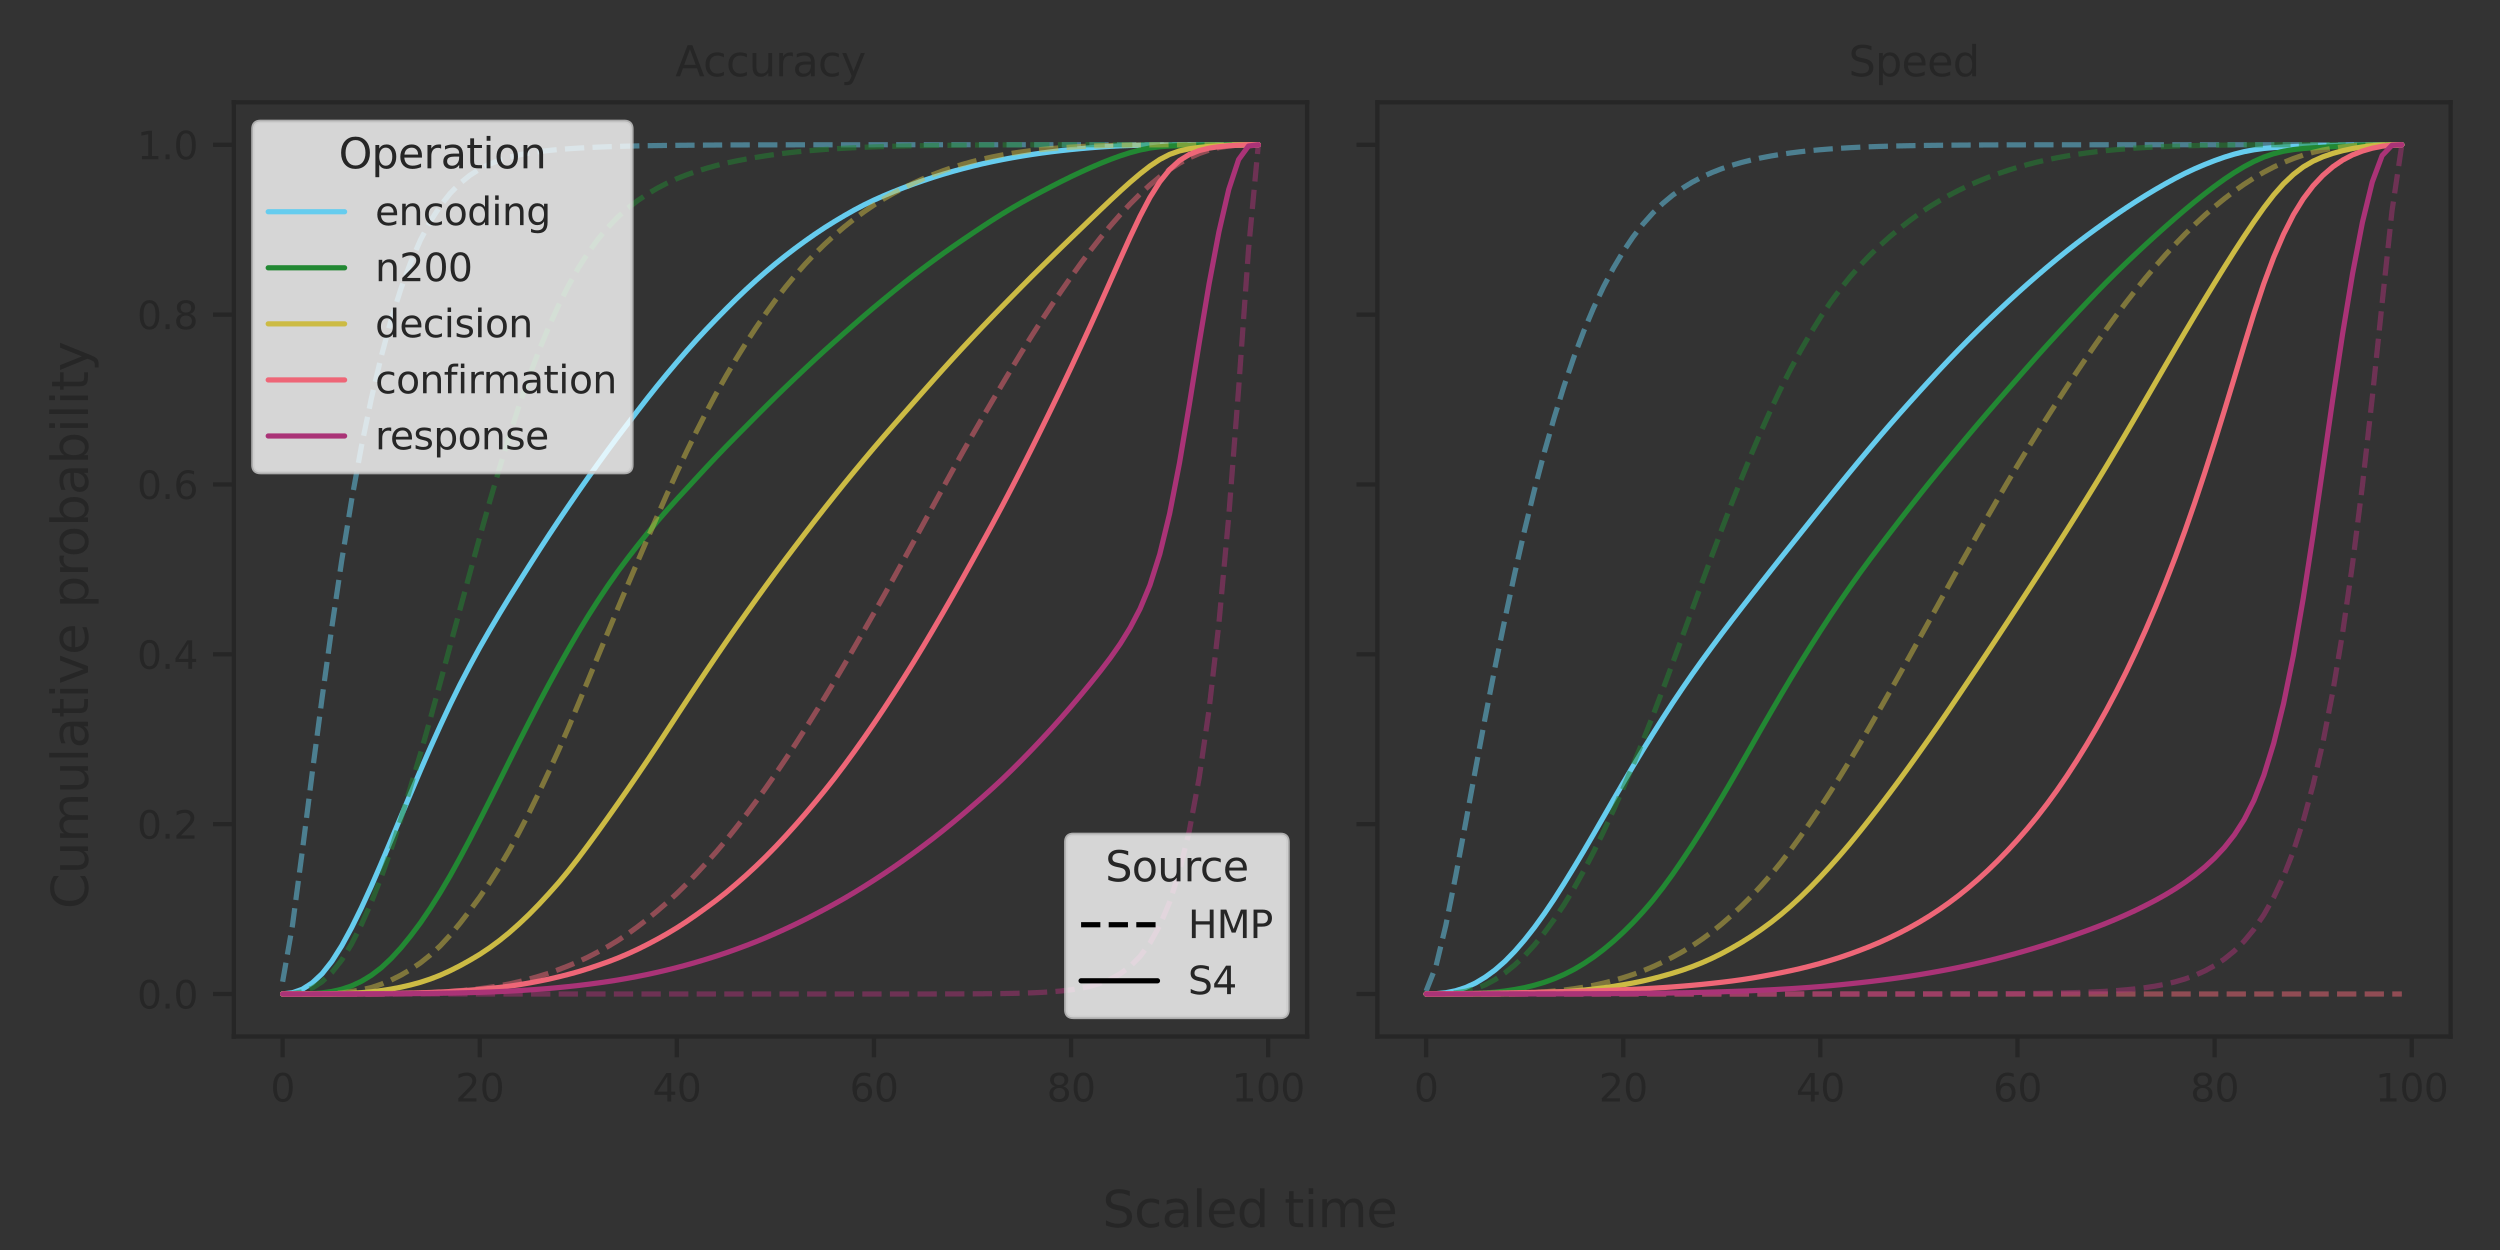 <?xml version="1.0" encoding="utf-8" standalone="no"?>
<!DOCTYPE svg PUBLIC "-//W3C//DTD SVG 1.1//EN"
  "http://www.w3.org/Graphics/SVG/1.1/DTD/svg11.dtd">
<svg xmlns:xlink="http://www.w3.org/1999/xlink" width="576pt" height="288pt" viewBox="0 0 576 288" xmlns="http://www.w3.org/2000/svg" version="1.1">
 <rect x="0" y="0" width="576" height="288" fill="#333333" stroke="none"/>
 <defs>
  <style type="text/css">*{stroke-linejoin: round; stroke-linecap: butt}</style>
 </defs>
 <g id="figure_1">
  <g id="patch_1">
   <path d="M 0 288 
L 576 288 
L 576 0 
L 0 0 
L 0 288 
z
" style="fill: none"/>
  </g>
  <g id="axes_1">
   <g id="patch_2">
    <path d="M 53.876 238.804 
L 301.16 238.804 
L 301.16 23.568 
L 53.876 23.568 
L 53.876 238.804 
z
" style="fill: none"/>
   </g>
   <g id="matplotlib.axis_1">
    <g id="xtick_1">
     <g id="line2d_1">
      <defs>
       <path id="m369bd3e0db" d="M 0 0 
L 0 4.8 
" style="stroke: #262626"/>
      </defs>
      <g>
       <use xlink:href="#m369bd3e0db" x="65.116" y="238.804" style="fill: #262626; stroke: #262626"/>
      </g>
     </g>
     <g id="text_1">
      <!-- 0 -->
      <g style="fill: #262626" transform="translate(62.317 253.791) scale(0.088 -0.088)">
       <defs>
        <path id="DejaVuSans-30" d="M 2034 4250 
Q 1547 4250 1301 3770 
Q 1056 3291 1056 2328 
Q 1056 1369 1301 889 
Q 1547 409 2034 409 
Q 2525 409 2770 889 
Q 3016 1369 3016 2328 
Q 3016 3291 2770 3770 
Q 2525 4250 2034 4250 
z
M 2034 4750 
Q 2819 4750 3233 4129 
Q 3647 3509 3647 2328 
Q 3647 1150 3233 529 
Q 2819 -91 2034 -91 
Q 1250 -91 836 529 
Q 422 1150 422 2328 
Q 422 3509 836 4129 
Q 1250 4750 2034 4750 
z
" transform="scale(0.016)"/>
       </defs>
       <use xlink:href="#DejaVuSans-30"/>
      </g>
     </g>
    </g>
    <g id="xtick_2">
     <g id="line2d_2">
      <g>
       <use xlink:href="#m369bd3e0db" x="110.531" y="238.804" style="fill: #262626; stroke: #262626"/>
      </g>
     </g>
     <g id="text_2">
      <!-- 20 -->
      <g style="fill: #262626" transform="translate(104.932 253.791) scale(0.088 -0.088)">
       <defs>
        <path id="DejaVuSans-32" d="M 1228 531 
L 3431 531 
L 3431 0 
L 469 0 
L 469 531 
Q 828 903 1448 1529 
Q 2069 2156 2228 2338 
Q 2531 2678 2651 2914 
Q 2772 3150 2772 3378 
Q 2772 3750 2511 3984 
Q 2250 4219 1831 4219 
Q 1534 4219 1204 4116 
Q 875 4013 500 3803 
L 500 4441 
Q 881 4594 1212 4672 
Q 1544 4750 1819 4750 
Q 2544 4750 2975 4387 
Q 3406 4025 3406 3419 
Q 3406 3131 3298 2873 
Q 3191 2616 2906 2266 
Q 2828 2175 2409 1742 
Q 1991 1309 1228 531 
z
" transform="scale(0.016)"/>
       </defs>
       <use xlink:href="#DejaVuSans-32"/>
       <use xlink:href="#DejaVuSans-30" x="63.623"/>
      </g>
     </g>
    </g>
    <g id="xtick_3">
     <g id="line2d_3">
      <g>
       <use xlink:href="#m369bd3e0db" x="155.946" y="238.804" style="fill: #262626; stroke: #262626"/>
      </g>
     </g>
     <g id="text_3">
      <!-- 40 -->
      <g style="fill: #262626" transform="translate(150.347 253.791) scale(0.088 -0.088)">
       <defs>
        <path id="DejaVuSans-34" d="M 2419 4116 
L 825 1625 
L 2419 1625 
L 2419 4116 
z
M 2253 4666 
L 3047 4666 
L 3047 1625 
L 3713 1625 
L 3713 1100 
L 3047 1100 
L 3047 0 
L 2419 0 
L 2419 1100 
L 313 1100 
L 313 1709 
L 2253 4666 
z
" transform="scale(0.016)"/>
       </defs>
       <use xlink:href="#DejaVuSans-34"/>
       <use xlink:href="#DejaVuSans-30" x="63.623"/>
      </g>
     </g>
    </g>
    <g id="xtick_4">
     <g id="line2d_4">
      <g>
       <use xlink:href="#m369bd3e0db" x="201.361" y="238.804" style="fill: #262626; stroke: #262626"/>
      </g>
     </g>
     <g id="text_4">
      <!-- 60 -->
      <g style="fill: #262626" transform="translate(195.762 253.791) scale(0.088 -0.088)">
       <defs>
        <path id="DejaVuSans-36" d="M 2113 2584 
Q 1688 2584 1439 2293 
Q 1191 2003 1191 1497 
Q 1191 994 1439 701 
Q 1688 409 2113 409 
Q 2538 409 2786 701 
Q 3034 994 3034 1497 
Q 3034 2003 2786 2293 
Q 2538 2584 2113 2584 
z
M 3366 4563 
L 3366 3988 
Q 3128 4100 2886 4159 
Q 2644 4219 2406 4219 
Q 1781 4219 1451 3797 
Q 1122 3375 1075 2522 
Q 1259 2794 1537 2939 
Q 1816 3084 2150 3084 
Q 2853 3084 3261 2657 
Q 3669 2231 3669 1497 
Q 3669 778 3244 343 
Q 2819 -91 2113 -91 
Q 1303 -91 875 529 
Q 447 1150 447 2328 
Q 447 3434 972 4092 
Q 1497 4750 2381 4750 
Q 2619 4750 2861 4703 
Q 3103 4656 3366 4563 
z
" transform="scale(0.016)"/>
       </defs>
       <use xlink:href="#DejaVuSans-36"/>
       <use xlink:href="#DejaVuSans-30" x="63.623"/>
      </g>
     </g>
    </g>
    <g id="xtick_5">
     <g id="line2d_5">
      <g>
       <use xlink:href="#m369bd3e0db" x="246.776" y="238.804" style="fill: #262626; stroke: #262626"/>
      </g>
     </g>
     <g id="text_5">
      <!-- 80 -->
      <g style="fill: #262626" transform="translate(241.177 253.791) scale(0.088 -0.088)">
       <defs>
        <path id="DejaVuSans-38" d="M 2034 2216 
Q 1584 2216 1326 1975 
Q 1069 1734 1069 1313 
Q 1069 891 1326 650 
Q 1584 409 2034 409 
Q 2484 409 2743 651 
Q 3003 894 3003 1313 
Q 3003 1734 2745 1975 
Q 2488 2216 2034 2216 
z
M 1403 2484 
Q 997 2584 770 2862 
Q 544 3141 544 3541 
Q 544 4100 942 4425 
Q 1341 4750 2034 4750 
Q 2731 4750 3128 4425 
Q 3525 4100 3525 3541 
Q 3525 3141 3298 2862 
Q 3072 2584 2669 2484 
Q 3125 2378 3379 2068 
Q 3634 1759 3634 1313 
Q 3634 634 3220 271 
Q 2806 -91 2034 -91 
Q 1263 -91 848 271 
Q 434 634 434 1313 
Q 434 1759 690 2068 
Q 947 2378 1403 2484 
z
M 1172 3481 
Q 1172 3119 1398 2916 
Q 1625 2713 2034 2713 
Q 2441 2713 2670 2916 
Q 2900 3119 2900 3481 
Q 2900 3844 2670 4047 
Q 2441 4250 2034 4250 
Q 1625 4250 1398 4047 
Q 1172 3844 1172 3481 
z
" transform="scale(0.016)"/>
       </defs>
       <use xlink:href="#DejaVuSans-38"/>
       <use xlink:href="#DejaVuSans-30" x="63.623"/>
      </g>
     </g>
    </g>
    <g id="xtick_6">
     <g id="line2d_6">
      <g>
       <use xlink:href="#m369bd3e0db" x="292.19" y="238.804" style="fill: #262626; stroke: #262626"/>
      </g>
     </g>
     <g id="text_6">
      <!-- 100 -->
      <g style="fill: #262626" transform="translate(283.792 253.791) scale(0.088 -0.088)">
       <defs>
        <path id="DejaVuSans-31" d="M 794 531 
L 1825 531 
L 1825 4091 
L 703 3866 
L 703 4441 
L 1819 4666 
L 2450 4666 
L 2450 531 
L 3481 531 
L 3481 0 
L 794 0 
L 794 531 
z
" transform="scale(0.016)"/>
       </defs>
       <use xlink:href="#DejaVuSans-31"/>
       <use xlink:href="#DejaVuSans-30" x="63.623"/>
       <use xlink:href="#DejaVuSans-30" x="127.246"/>
      </g>
     </g>
    </g>
   </g>
   <g id="matplotlib.axis_2">
    <g id="ytick_1">
     <g id="line2d_7">
      <defs>
       <path id="m5ad32db8ea" d="M 0 0 
L -4.8 0 
" style="stroke: #262626"/>
      </defs>
      <g>
       <use xlink:href="#m5ad32db8ea" x="53.876" y="229.021" style="fill: #262626; stroke: #262626"/>
      </g>
     </g>
     <g id="text_7">
      <!-- 0.0 -->
      <g style="fill: #262626" transform="translate(31.581 232.364) scale(0.088 -0.088)">
       <defs>
        <path id="DejaVuSans-2e" d="M 684 794 
L 1344 794 
L 1344 0 
L 684 0 
L 684 794 
z
" transform="scale(0.016)"/>
       </defs>
       <use xlink:href="#DejaVuSans-30"/>
       <use xlink:href="#DejaVuSans-2e" x="63.623"/>
       <use xlink:href="#DejaVuSans-30" x="95.41"/>
      </g>
     </g>
    </g>
    <g id="ytick_2">
     <g id="line2d_8">
      <g>
       <use xlink:href="#m5ad32db8ea" x="53.876" y="189.887" style="fill: #262626; stroke: #262626"/>
      </g>
     </g>
     <g id="text_8">
      <!-- 0.2 -->
      <g style="fill: #262626" transform="translate(31.581 193.23) scale(0.088 -0.088)">
       <use xlink:href="#DejaVuSans-30"/>
       <use xlink:href="#DejaVuSans-2e" x="63.623"/>
       <use xlink:href="#DejaVuSans-32" x="95.41"/>
      </g>
     </g>
    </g>
    <g id="ytick_3">
     <g id="line2d_9">
      <g>
       <use xlink:href="#m5ad32db8ea" x="53.876" y="150.753" style="fill: #262626; stroke: #262626"/>
      </g>
     </g>
     <g id="text_9">
      <!-- 0.4 -->
      <g style="fill: #262626" transform="translate(31.581 154.096) scale(0.088 -0.088)">
       <use xlink:href="#DejaVuSans-30"/>
       <use xlink:href="#DejaVuSans-2e" x="63.623"/>
       <use xlink:href="#DejaVuSans-34" x="95.41"/>
      </g>
     </g>
    </g>
    <g id="ytick_4">
     <g id="line2d_10">
      <g>
       <use xlink:href="#m5ad32db8ea" x="53.876" y="111.619" style="fill: #262626; stroke: #262626"/>
      </g>
     </g>
     <g id="text_10">
      <!-- 0.6 -->
      <g style="fill: #262626" transform="translate(31.581 114.962) scale(0.088 -0.088)">
       <use xlink:href="#DejaVuSans-30"/>
       <use xlink:href="#DejaVuSans-2e" x="63.623"/>
       <use xlink:href="#DejaVuSans-36" x="95.41"/>
      </g>
     </g>
    </g>
    <g id="ytick_5">
     <g id="line2d_11">
      <g>
       <use xlink:href="#m5ad32db8ea" x="53.876" y="72.485" style="fill: #262626; stroke: #262626"/>
      </g>
     </g>
     <g id="text_11">
      <!-- 0.8 -->
      <g style="fill: #262626" transform="translate(31.581 75.829) scale(0.088 -0.088)">
       <use xlink:href="#DejaVuSans-30"/>
       <use xlink:href="#DejaVuSans-2e" x="63.623"/>
       <use xlink:href="#DejaVuSans-38" x="95.41"/>
      </g>
     </g>
    </g>
    <g id="ytick_6">
     <g id="line2d_12">
      <g>
       <use xlink:href="#m5ad32db8ea" x="53.876" y="33.352" style="fill: #262626; stroke: #262626"/>
      </g>
     </g>
     <g id="text_12">
      <!-- 1.0 -->
      <g style="fill: #262626" transform="translate(31.581 36.695) scale(0.088 -0.088)">
       <use xlink:href="#DejaVuSans-31"/>
       <use xlink:href="#DejaVuSans-2e" x="63.623"/>
       <use xlink:href="#DejaVuSans-30" x="95.41"/>
      </g>
     </g>
    </g>
   </g>
   <g id="PolyCollection_1"/>
   <g id="PolyCollection_2"/>
   <g id="PolyCollection_3"/>
   <g id="PolyCollection_4"/>
   <g id="PolyCollection_5"/>
   <g id="PolyCollection_6"/>
   <g id="PolyCollection_7"/>
   <g id="PolyCollection_8"/>
   <g id="PolyCollection_9"/>
   <g id="PolyCollection_10"/>
   <g id="line2d_13">
    <path d="M 65.116 226.19 
L 67.387 213.2 
L 69.658 196.051 
L 71.928 178.135 
L 74.199 160.885 
L 76.47 144.428 
L 78.741 129.105 
L 81.011 115.21 
L 83.282 102.794 
L 85.553 91.86 
L 87.824 82.186 
L 90.094 73.734 
L 92.365 66.538 
L 94.636 60.42 
L 96.907 55.229 
L 99.177 50.945 
L 101.448 47.429 
L 103.719 44.549 
L 105.99 42.232 
L 108.26 40.389 
L 110.531 38.939 
L 112.802 37.805 
L 115.073 36.913 
L 117.343 36.217 
L 119.614 35.678 
L 121.885 35.264 
L 124.155 34.935 
L 126.426 34.668 
L 128.697 34.45 
L 130.968 34.272 
L 133.238 34.125 
L 135.509 34.002 
L 137.78 33.897 
L 140.051 33.807 
L 142.321 33.731 
L 144.592 33.669 
L 146.863 33.617 
L 149.134 33.573 
L 151.404 33.539 
L 153.675 33.509 
L 155.946 33.484 
L 158.217 33.463 
L 160.487 33.446 
L 162.758 33.43 
L 165.029 33.413 
L 167.3 33.4 
L 169.57 33.391 
L 171.841 33.385 
L 174.112 33.38 
L 176.383 33.376 
L 178.653 33.373 
L 180.924 33.37 
L 183.195 33.368 
L 185.466 33.365 
L 187.736 33.363 
L 190.007 33.362 
L 192.278 33.361 
L 194.549 33.36 
L 196.819 33.359 
L 199.09 33.356 
L 201.361 33.353 
L 203.631 33.352 
L 205.902 33.352 
L 208.173 33.352 
L 210.444 33.352 
L 212.714 33.352 
L 214.985 33.352 
L 217.256 33.352 
L 219.527 33.352 
L 221.797 33.352 
L 224.068 33.352 
L 226.339 33.352 
L 228.61 33.352 
L 230.88 33.352 
L 233.151 33.352 
L 235.422 33.352 
L 237.693 33.352 
L 239.963 33.352 
L 242.234 33.352 
L 244.505 33.352 
L 246.776 33.352 
L 249.046 33.352 
L 251.317 33.352 
L 253.588 33.352 
L 255.859 33.352 
L 258.129 33.352 
L 260.4 33.352 
L 262.671 33.352 
L 264.942 33.352 
L 267.212 33.352 
L 269.483 33.352 
L 271.754 33.352 
L 274.025 33.352 
L 276.295 33.352 
L 278.566 33.352 
L 280.837 33.352 
L 283.107 33.352 
L 285.378 33.352 
L 287.649 33.352 
L 289.92 33.352 
" clip-path="url(#p3a9cd05c78)" style="fill: none; stroke-dasharray: 4.44,1.92; stroke-dashoffset: 0; stroke: #66ccee; stroke-opacity: 0.5; stroke-width: 1.2"/>
   </g>
   <g id="line2d_14">
    <path d="M 65.116 228.989 
L 67.387 228.727 
L 69.658 227.923 
L 71.928 226.47 
L 74.199 224.353 
L 76.47 221.485 
L 78.741 217.9 
L 81.011 213.741 
L 83.282 209.133 
L 85.553 204.177 
L 87.824 198.955 
L 90.094 193.594 
L 92.365 188.157 
L 94.636 182.758 
L 96.907 177.414 
L 99.177 172.202 
L 101.448 167.176 
L 103.719 162.329 
L 105.99 157.705 
L 108.26 153.354 
L 110.531 149.182 
L 112.802 145.221 
L 115.073 141.388 
L 117.343 137.657 
L 119.614 134.029 
L 121.885 130.413 
L 124.155 126.855 
L 126.426 123.359 
L 128.697 119.936 
L 130.968 116.581 
L 133.238 113.269 
L 135.509 110.025 
L 137.78 106.843 
L 140.051 103.716 
L 142.321 100.652 
L 144.592 97.672 
L 146.863 94.71 
L 149.134 91.779 
L 151.404 88.928 
L 153.675 86.156 
L 155.946 83.46 
L 158.217 80.84 
L 160.487 78.295 
L 162.758 75.854 
L 165.029 73.49 
L 167.3 71.179 
L 169.57 68.925 
L 171.841 66.751 
L 174.112 64.67 
L 176.383 62.678 
L 178.653 60.773 
L 180.924 58.959 
L 183.195 57.221 
L 185.466 55.554 
L 187.736 53.961 
L 190.007 52.449 
L 192.278 51.03 
L 194.549 49.676 
L 196.819 48.39 
L 199.09 47.194 
L 201.361 46.099 
L 203.631 45.088 
L 205.902 44.144 
L 208.173 43.254 
L 210.444 42.413 
L 212.714 41.619 
L 214.985 40.866 
L 217.256 40.152 
L 219.527 39.487 
L 221.797 38.866 
L 224.068 38.285 
L 226.339 37.743 
L 228.61 37.245 
L 230.88 36.786 
L 233.151 36.358 
L 235.422 35.964 
L 237.693 35.602 
L 239.963 35.271 
L 242.234 34.97 
L 244.505 34.7 
L 246.776 34.455 
L 249.046 34.233 
L 251.317 34.037 
L 253.588 33.862 
L 255.859 33.713 
L 258.129 33.597 
L 260.4 33.518 
L 262.671 33.467 
L 264.942 33.437 
L 267.212 33.419 
L 269.483 33.405 
L 271.754 33.394 
L 274.025 33.385 
L 276.295 33.378 
L 278.566 33.371 
L 280.837 33.366 
L 283.107 33.361 
L 285.378 33.356 
L 287.649 33.353 
L 289.92 33.352 
" clip-path="url(#p3a9cd05c78)" style="fill: none; stroke: #66ccee; stroke-width: 1.2; stroke-linecap: round"/>
   </g>
   <g id="line2d_15">
    <path d="M 65.116 229.019 
L 67.387 228.917 
L 69.658 228.515 
L 71.928 227.671 
L 74.199 226.189 
L 76.47 224.049 
L 78.741 221.175 
L 81.011 217.471 
L 83.282 212.99 
L 85.553 207.886 
L 87.824 202.127 
L 90.094 195.703 
L 92.365 188.7 
L 94.636 181.191 
L 96.907 173.546 
L 99.177 165.506 
L 101.448 157.194 
L 103.719 148.763 
L 105.99 140.362 
L 108.26 132.015 
L 110.531 123.741 
L 112.802 115.648 
L 115.073 107.88 
L 117.343 100.464 
L 119.614 93.423 
L 121.885 86.857 
L 124.155 80.845 
L 126.426 75.35 
L 128.697 70.344 
L 130.968 65.82 
L 133.238 61.768 
L 135.509 58.216 
L 137.78 55.105 
L 140.051 52.392 
L 142.321 50.024 
L 144.592 48.001 
L 146.863 46.256 
L 149.134 44.728 
L 151.404 43.382 
L 153.675 42.197 
L 155.946 41.166 
L 158.217 40.272 
L 160.487 39.477 
L 162.758 38.773 
L 165.029 38.141 
L 167.3 37.582 
L 169.57 37.096 
L 171.841 36.663 
L 174.112 36.269 
L 176.383 35.904 
L 178.653 35.578 
L 180.924 35.287 
L 183.195 35.028 
L 185.466 34.805 
L 187.736 34.613 
L 190.007 34.437 
L 192.278 34.285 
L 194.549 34.151 
L 196.819 34.034 
L 199.09 33.927 
L 201.361 33.835 
L 203.631 33.756 
L 205.902 33.69 
L 208.173 33.636 
L 210.444 33.591 
L 212.714 33.553 
L 214.985 33.52 
L 217.256 33.491 
L 219.527 33.466 
L 221.797 33.442 
L 224.068 33.411 
L 226.339 33.398 
L 228.61 33.387 
L 230.88 33.38 
L 233.151 33.373 
L 235.422 33.367 
L 237.693 33.362 
L 239.963 33.359 
L 242.234 33.357 
L 244.505 33.355 
L 246.776 33.354 
L 249.046 33.353 
L 251.317 33.352 
L 253.588 33.352 
L 255.859 33.352 
L 258.129 33.352 
L 260.4 33.352 
L 262.671 33.352 
L 264.942 33.352 
L 267.212 33.352 
L 269.483 33.352 
L 271.754 33.352 
L 274.025 33.352 
L 276.295 33.352 
L 278.566 33.352 
L 280.837 33.352 
L 283.107 33.352 
L 285.378 33.352 
L 287.649 33.352 
L 289.92 33.352 
" clip-path="url(#p3a9cd05c78)" style="fill: none; stroke-dasharray: 4.44,1.92; stroke-dashoffset: 0; stroke: #228833; stroke-opacity: 0.5; stroke-width: 1.2"/>
   </g>
   <g id="line2d_16">
    <path d="M 65.116 229.018 
L 67.387 229.012 
L 69.658 228.99 
L 71.928 228.918 
L 74.199 228.749 
L 76.47 228.439 
L 78.741 227.917 
L 81.011 227.148 
L 83.282 226.082 
L 85.553 224.707 
L 87.824 222.982 
L 90.094 220.859 
L 92.365 218.391 
L 94.636 215.602 
L 96.907 212.574 
L 99.177 209.218 
L 101.448 205.61 
L 103.719 201.749 
L 105.99 197.641 
L 108.26 193.377 
L 110.531 188.98 
L 112.802 184.488 
L 115.073 179.948 
L 117.343 175.383 
L 119.614 170.852 
L 121.885 166.393 
L 124.155 162.001 
L 126.426 157.729 
L 128.697 153.583 
L 130.968 149.552 
L 133.238 145.642 
L 135.509 141.91 
L 137.78 138.359 
L 140.051 134.949 
L 142.321 131.699 
L 144.592 128.65 
L 146.863 125.724 
L 149.134 122.893 
L 151.404 120.165 
L 153.675 117.549 
L 155.946 115.027 
L 158.217 112.575 
L 160.487 110.109 
L 162.758 107.655 
L 165.029 105.244 
L 167.3 102.878 
L 169.57 100.57 
L 171.841 98.283 
L 174.112 95.989 
L 176.383 93.72 
L 178.653 91.471 
L 180.924 89.272 
L 183.195 87.104 
L 185.466 84.962 
L 187.736 82.835 
L 190.007 80.756 
L 192.278 78.727 
L 194.549 76.709 
L 196.819 74.723 
L 199.09 72.753 
L 201.361 70.828 
L 203.631 68.944 
L 205.902 67.09 
L 208.173 65.265 
L 210.444 63.488 
L 212.714 61.765 
L 214.985 60.085 
L 217.256 58.433 
L 219.527 56.833 
L 221.797 55.273 
L 224.068 53.736 
L 226.339 52.221 
L 228.61 50.735 
L 230.88 49.304 
L 233.151 47.934 
L 235.422 46.626 
L 237.693 45.375 
L 239.963 44.164 
L 242.234 42.976 
L 244.505 41.816 
L 246.776 40.695 
L 249.046 39.625 
L 251.317 38.6 
L 253.588 37.629 
L 255.859 36.723 
L 258.129 35.895 
L 260.4 35.167 
L 262.671 34.562 
L 264.942 34.107 
L 267.212 33.815 
L 269.483 33.645 
L 271.754 33.553 
L 274.025 33.498 
L 276.295 33.461 
L 278.566 33.432 
L 280.837 33.407 
L 283.107 33.385 
L 285.378 33.366 
L 287.649 33.354 
L 289.92 33.352 
" clip-path="url(#p3a9cd05c78)" style="fill: none; stroke: #228833; stroke-width: 1.2; stroke-linecap: round"/>
   </g>
   <g id="line2d_17">
    <path d="M 65.116 229.021 
L 67.387 229.02 
L 69.658 229.017 
L 71.928 229.005 
L 74.199 228.971 
L 76.47 228.894 
L 78.741 228.742 
L 81.011 228.439 
L 83.282 228.05 
L 85.553 227.534 
L 87.824 226.769 
L 90.094 225.817 
L 92.365 224.678 
L 94.636 223.342 
L 96.907 221.816 
L 99.177 220.007 
L 101.448 217.91 
L 103.719 215.447 
L 105.99 212.718 
L 108.26 209.771 
L 110.531 206.694 
L 112.802 203.355 
L 115.073 199.763 
L 117.343 195.893 
L 119.614 191.723 
L 121.885 187.323 
L 124.155 182.666 
L 126.426 177.829 
L 128.697 172.859 
L 130.968 167.64 
L 133.238 162.213 
L 135.509 156.706 
L 137.78 151.189 
L 140.051 145.693 
L 142.321 140.241 
L 144.592 134.846 
L 146.863 129.506 
L 149.134 124.218 
L 151.404 118.992 
L 153.675 113.841 
L 155.946 108.835 
L 158.217 104.001 
L 160.487 99.353 
L 162.758 94.896 
L 165.029 90.644 
L 167.3 86.599 
L 169.57 82.746 
L 171.841 79.084 
L 174.112 75.603 
L 176.383 72.287 
L 178.653 69.145 
L 180.924 66.205 
L 183.195 63.452 
L 185.466 60.883 
L 187.736 58.489 
L 190.007 56.263 
L 192.278 54.184 
L 194.549 52.242 
L 196.819 50.442 
L 199.09 48.779 
L 201.361 47.233 
L 203.631 45.815 
L 205.902 44.512 
L 208.173 43.31 
L 210.444 42.2 
L 212.714 41.17 
L 214.985 40.217 
L 217.256 39.347 
L 219.527 38.561 
L 221.797 37.857 
L 224.068 37.228 
L 226.339 36.669 
L 228.61 36.161 
L 230.88 35.714 
L 233.151 35.327 
L 235.422 34.987 
L 237.693 34.694 
L 239.963 34.443 
L 242.234 34.227 
L 244.505 34.043 
L 246.776 33.889 
L 249.046 33.766 
L 251.317 33.665 
L 253.588 33.583 
L 255.859 33.518 
L 258.129 33.467 
L 260.4 33.43 
L 262.671 33.403 
L 264.942 33.384 
L 267.212 33.371 
L 269.483 33.363 
L 271.754 33.358 
L 274.025 33.355 
L 276.295 33.353 
L 278.566 33.352 
L 280.837 33.352 
L 283.107 33.352 
L 285.378 33.352 
L 287.649 33.352 
L 289.92 33.352 
" clip-path="url(#p3a9cd05c78)" style="fill: none; stroke-dasharray: 4.44,1.92; stroke-dashoffset: 0; stroke: #ccbb44; stroke-opacity: 0.5; stroke-width: 1.2"/>
   </g>
   <g id="line2d_18">
    <path d="M 65.116 229.019 
L 67.387 229.018 
L 69.658 229.016 
L 71.928 229.012 
L 74.199 229.002 
L 76.47 228.982 
L 78.741 228.942 
L 81.011 228.837 
L 83.282 228.706 
L 85.553 228.517 
L 87.824 228.237 
L 90.094 227.886 
L 92.365 227.444 
L 94.636 226.922 
L 96.907 226.308 
L 99.177 225.557 
L 101.448 224.677 
L 103.719 223.648 
L 105.99 222.499 
L 108.26 221.239 
L 110.531 219.889 
L 112.802 218.369 
L 115.073 216.699 
L 117.343 214.864 
L 119.614 212.847 
L 121.885 210.693 
L 124.155 208.377 
L 126.426 205.923 
L 128.697 203.366 
L 130.968 200.633 
L 133.238 197.725 
L 135.509 194.685 
L 137.78 191.567 
L 140.051 188.388 
L 142.321 185.173 
L 144.592 181.907 
L 146.863 178.599 
L 149.134 175.248 
L 151.404 171.828 
L 153.675 168.357 
L 155.946 164.877 
L 158.217 161.415 
L 160.487 157.977 
L 162.758 154.565 
L 165.029 151.198 
L 167.3 147.878 
L 169.57 144.601 
L 171.841 141.384 
L 174.112 138.198 
L 176.383 135.047 
L 178.653 131.944 
L 180.924 128.891 
L 183.195 125.886 
L 185.466 122.911 
L 187.736 119.967 
L 190.007 117.068 
L 192.278 114.208 
L 194.549 111.384 
L 196.819 108.613 
L 199.09 105.876 
L 201.361 103.178 
L 203.631 100.532 
L 205.902 97.925 
L 208.173 95.345 
L 210.444 92.775 
L 212.714 90.199 
L 214.985 87.641 
L 217.256 85.108 
L 219.527 82.604 
L 221.797 80.14 
L 224.068 77.716 
L 226.339 75.324 
L 228.61 72.96 
L 230.88 70.623 
L 233.151 68.305 
L 235.422 65.997 
L 237.693 63.713 
L 239.963 61.469 
L 242.234 59.242 
L 244.505 57.026 
L 246.776 54.83 
L 249.046 52.647 
L 251.317 50.456 
L 253.588 48.274 
L 255.859 46.116 
L 258.129 44.006 
L 260.4 41.967 
L 262.671 40.038 
L 264.942 38.267 
L 267.212 36.743 
L 269.483 35.571 
L 271.754 34.773 
L 274.025 34.278 
L 276.295 33.964 
L 278.566 33.747 
L 280.837 33.584 
L 283.107 33.467 
L 285.378 33.391 
L 287.649 33.356 
L 289.92 33.352 
" clip-path="url(#p3a9cd05c78)" style="fill: none; stroke: #ccbb44; stroke-width: 1.2; stroke-linecap: round"/>
   </g>
   <g id="line2d_19">
    <path d="M 65.116 229.021 
L 67.387 229.021 
L 69.658 229.021 
L 71.928 229.021 
L 74.199 229.02 
L 76.47 229.02 
L 78.741 229.019 
L 81.011 229.017 
L 83.282 229.012 
L 85.553 228.999 
L 87.824 228.982 
L 90.094 228.945 
L 92.365 228.905 
L 94.636 228.861 
L 96.907 228.792 
L 99.177 228.71 
L 101.448 228.59 
L 103.719 228.439 
L 105.99 228.257 
L 108.26 228.04 
L 110.531 227.788 
L 112.802 227.468 
L 115.073 227.119 
L 117.343 226.694 
L 119.614 226.175 
L 121.885 225.59 
L 124.155 224.939 
L 126.426 224.227 
L 128.697 223.402 
L 130.968 222.523 
L 133.238 221.567 
L 135.509 220.499 
L 137.78 219.319 
L 140.051 218.082 
L 142.321 216.714 
L 144.592 215.191 
L 146.863 213.55 
L 149.134 211.792 
L 151.404 209.916 
L 153.675 207.948 
L 155.946 205.87 
L 158.217 203.635 
L 160.487 201.257 
L 162.758 198.799 
L 165.029 196.25 
L 167.3 193.569 
L 169.57 190.728 
L 171.841 187.793 
L 174.112 184.758 
L 176.383 181.617 
L 178.653 178.359 
L 180.924 175.007 
L 183.195 171.56 
L 185.466 168.021 
L 187.736 164.4 
L 190.007 160.711 
L 192.278 156.947 
L 194.549 153.105 
L 196.819 149.194 
L 199.09 145.238 
L 201.361 141.253 
L 203.631 137.251 
L 205.902 133.177 
L 208.173 129.055 
L 210.444 124.904 
L 212.714 120.731 
L 214.985 116.56 
L 217.256 112.401 
L 219.527 108.273 
L 221.797 104.205 
L 224.068 100.198 
L 226.339 96.262 
L 228.61 92.397 
L 230.88 88.576 
L 233.151 84.777 
L 235.422 81.043 
L 237.693 77.396 
L 239.963 73.845 
L 242.234 70.412 
L 244.505 67.061 
L 246.776 63.795 
L 249.046 60.642 
L 251.317 57.617 
L 253.588 54.736 
L 255.859 52.003 
L 258.129 49.417 
L 260.4 46.977 
L 262.671 44.706 
L 264.942 42.619 
L 267.212 40.737 
L 269.483 39.062 
L 271.754 37.612 
L 274.025 36.386 
L 276.295 35.38 
L 278.566 34.589 
L 280.837 34.009 
L 283.107 33.633 
L 285.378 33.431 
L 287.649 33.356 
L 289.92 33.352 
" clip-path="url(#p3a9cd05c78)" style="fill: none; stroke-dasharray: 4.44,1.92; stroke-dashoffset: 0; stroke: #ee6677; stroke-opacity: 0.5; stroke-width: 1.2"/>
   </g>
   <g id="line2d_20">
    <path d="M 65.116 229.017 
L 67.387 229.015 
L 69.658 229.011 
L 71.928 229.006 
L 74.199 228.999 
L 76.47 228.993 
L 78.741 228.986 
L 81.011 228.977 
L 83.282 228.965 
L 85.553 228.948 
L 87.824 228.926 
L 90.094 228.895 
L 92.365 228.848 
L 94.636 228.805 
L 96.907 228.739 
L 99.177 228.667 
L 101.448 228.565 
L 103.719 228.444 
L 105.99 228.297 
L 108.26 228.137 
L 110.531 227.956 
L 112.802 227.74 
L 115.073 227.505 
L 117.343 227.22 
L 119.614 226.878 
L 121.885 226.487 
L 124.155 226.061 
L 126.426 225.596 
L 128.697 225.067 
L 130.968 224.494 
L 133.238 223.871 
L 135.509 223.169 
L 137.78 222.408 
L 140.051 221.616 
L 142.321 220.746 
L 144.592 219.785 
L 146.863 218.742 
L 149.134 217.615 
L 151.404 216.409 
L 153.675 215.134 
L 155.946 213.771 
L 158.217 212.297 
L 160.487 210.731 
L 162.758 209.098 
L 165.029 207.41 
L 167.3 205.624 
L 169.57 203.712 
L 171.841 201.72 
L 174.112 199.629 
L 176.383 197.429 
L 178.653 195.115 
L 180.924 192.695 
L 183.195 190.186 
L 185.466 187.591 
L 187.736 184.905 
L 190.007 182.142 
L 192.278 179.274 
L 194.549 176.275 
L 196.819 173.169 
L 199.09 169.973 
L 201.361 166.686 
L 203.631 163.308 
L 205.902 159.825 
L 208.173 156.27 
L 210.444 152.638 
L 212.714 148.906 
L 214.985 145.079 
L 217.256 141.183 
L 219.527 137.227 
L 221.797 133.208 
L 224.068 129.122 
L 226.339 125.004 
L 228.61 120.848 
L 230.88 116.613 
L 233.151 112.273 
L 235.422 107.853 
L 237.693 103.354 
L 239.963 98.778 
L 242.234 94.145 
L 244.505 89.451 
L 246.776 84.667 
L 249.046 79.794 
L 251.317 74.843 
L 253.588 69.814 
L 255.859 64.715 
L 258.129 59.614 
L 260.4 54.587 
L 262.671 49.811 
L 264.942 45.5 
L 267.212 41.889 
L 269.483 39.055 
L 271.754 36.988 
L 274.025 35.59 
L 276.295 34.691 
L 278.566 34.13 
L 280.837 33.79 
L 283.107 33.581 
L 285.378 33.448 
L 287.649 33.375 
L 289.92 33.352 
" clip-path="url(#p3a9cd05c78)" style="fill: none; stroke: #ee6677; stroke-width: 1.2; stroke-linecap: round"/>
   </g>
   <g id="line2d_21">
    <path d="M 65.116 229.021 
L 67.387 229.021 
L 69.658 229.021 
L 71.928 229.021 
L 74.199 229.021 
L 76.47 229.021 
L 78.741 229.021 
L 81.011 229.021 
L 83.282 229.021 
L 85.553 229.021 
L 87.824 229.021 
L 90.094 229.021 
L 92.365 229.021 
L 94.636 229.021 
L 96.907 229.021 
L 99.177 229.021 
L 101.448 229.021 
L 103.719 229.021 
L 105.99 229.021 
L 108.26 229.021 
L 110.531 229.021 
L 112.802 229.021 
L 115.073 229.021 
L 117.343 229.021 
L 119.614 229.021 
L 121.885 229.021 
L 124.155 229.021 
L 126.426 229.021 
L 128.697 229.021 
L 130.968 229.021 
L 133.238 229.021 
L 135.509 229.021 
L 137.78 229.021 
L 140.051 229.021 
L 142.321 229.021 
L 144.592 229.021 
L 146.863 229.021 
L 149.134 229.021 
L 151.404 229.021 
L 153.675 229.021 
L 155.946 229.021 
L 158.217 229.021 
L 160.487 229.021 
L 162.758 229.021 
L 165.029 229.021 
L 167.3 229.021 
L 169.57 229.021 
L 171.841 229.021 
L 174.112 229.021 
L 176.383 229.021 
L 178.653 229.02 
L 180.924 229.02 
L 183.195 229.02 
L 185.466 229.02 
L 187.736 229.02 
L 190.007 229.02 
L 192.278 229.02 
L 194.549 229.02 
L 196.819 229.02 
L 199.09 229.02 
L 201.361 229.019 
L 203.631 229.019 
L 205.902 229.018 
L 208.173 229.017 
L 210.444 229.015 
L 212.714 229.013 
L 214.985 229.01 
L 217.256 229.006 
L 219.527 229 
L 221.797 228.992 
L 224.068 228.981 
L 226.339 228.966 
L 228.61 228.946 
L 230.88 228.917 
L 233.151 228.878 
L 235.422 228.824 
L 237.693 228.75 
L 239.963 228.649 
L 242.234 228.51 
L 244.505 228.319 
L 246.776 228.055 
L 249.046 227.692 
L 251.317 227.195 
L 253.588 226.518 
L 255.859 225.596 
L 258.129 224.341 
L 260.4 222.639 
L 262.671 220.35 
L 264.942 217.288 
L 267.212 213.213 
L 269.483 207.822 
L 271.754 200.719 
L 274.025 191.381 
L 276.295 179.193 
L 278.566 163.51 
L 280.837 143.638 
L 283.107 118.959 
L 285.378 89.57 
L 287.649 57.607 
L 289.92 33.351 
" clip-path="url(#p3a9cd05c78)" style="fill: none; stroke-dasharray: 4.44,1.92; stroke-dashoffset: 0; stroke: #aa3377; stroke-opacity: 0.5; stroke-width: 1.2"/>
   </g>
   <g id="line2d_22">
    <path d="M 65.116 229.019 
L 67.387 229.018 
L 69.658 229.015 
L 71.928 229.012 
L 74.199 229.009 
L 76.47 229.006 
L 78.741 229.003 
L 81.011 228.998 
L 83.282 228.993 
L 85.553 228.987 
L 87.824 228.979 
L 90.094 228.968 
L 92.365 228.953 
L 94.636 228.937 
L 96.907 228.914 
L 99.177 228.886 
L 101.448 228.85 
L 103.719 228.809 
L 105.99 228.759 
L 108.26 228.703 
L 110.531 228.638 
L 112.802 228.557 
L 115.073 228.462 
L 117.343 228.356 
L 119.614 228.228 
L 121.885 228.083 
L 124.155 227.922 
L 126.426 227.741 
L 128.697 227.532 
L 130.968 227.304 
L 133.238 227.056 
L 135.509 226.778 
L 137.78 226.474 
L 140.051 226.15 
L 142.321 225.796 
L 144.592 225.397 
L 146.863 224.975 
L 149.134 224.52 
L 151.404 224.022 
L 153.675 223.488 
L 155.946 222.923 
L 158.217 222.32 
L 160.487 221.673 
L 162.758 220.992 
L 165.029 220.281 
L 167.3 219.526 
L 169.57 218.718 
L 171.841 217.877 
L 174.112 216.995 
L 176.383 216.06 
L 178.653 215.07 
L 180.924 214.039 
L 183.195 212.975 
L 185.466 211.859 
L 187.736 210.693 
L 190.007 209.493 
L 192.278 208.255 
L 194.549 206.972 
L 196.819 205.628 
L 199.09 204.238 
L 201.361 202.798 
L 203.631 201.313 
L 205.902 199.781 
L 208.173 198.196 
L 210.444 196.563 
L 212.714 194.879 
L 214.985 193.153 
L 217.256 191.362 
L 219.527 189.513 
L 221.797 187.619 
L 224.068 185.673 
L 226.339 183.694 
L 228.61 181.66 
L 230.88 179.558 
L 233.151 177.36 
L 235.422 175.092 
L 237.693 172.762 
L 239.963 170.364 
L 242.234 167.904 
L 244.505 165.374 
L 246.776 162.769 
L 249.046 160.089 
L 251.317 157.339 
L 253.588 154.513 
L 255.859 151.531 
L 258.129 148.292 
L 260.4 144.616 
L 262.671 140.267 
L 264.942 134.824 
L 267.212 127.68 
L 269.483 118.336 
L 271.754 106.687 
L 274.025 93.223 
L 276.295 79.024 
L 278.566 65.442 
L 280.837 53.439 
L 283.107 43.64 
L 285.378 36.761 
L 287.649 33.644 
L 289.92 33.352 
" clip-path="url(#p3a9cd05c78)" style="fill: none; stroke: #aa3377; stroke-width: 1.2; stroke-linecap: round"/>
   </g>
   <g id="patch_3">
    <path d="M 53.876 238.804 
L 53.876 23.568 
" style="fill: none; stroke: #262626; stroke-linejoin: miter; stroke-linecap: square"/>
   </g>
   <g id="patch_4">
    <path d="M 301.16 238.804 
L 301.16 23.568 
" style="fill: none; stroke: #262626; stroke-linejoin: miter; stroke-linecap: square"/>
   </g>
   <g id="patch_5">
    <path d="M 53.876 238.804 
L 301.16 238.804 
" style="fill: none; stroke: #262626; stroke-linejoin: miter; stroke-linecap: square"/>
   </g>
   <g id="patch_6">
    <path d="M 53.876 23.568 
L 301.16 23.568 
" style="fill: none; stroke: #262626; stroke-linejoin: miter; stroke-linecap: square"/>
   </g>
   <g id="text_13">
    <!-- Accuracy -->
    <g style="fill: #262626" transform="translate(155.603 17.568) scale(0.096 -0.096)">
     <defs>
      <path id="DejaVuSans-41" d="M 2188 4044 
L 1331 1722 
L 3047 1722 
L 2188 4044 
z
M 1831 4666 
L 2547 4666 
L 4325 0 
L 3669 0 
L 3244 1197 
L 1141 1197 
L 716 0 
L 50 0 
L 1831 4666 
z
" transform="scale(0.016)"/>
      <path id="DejaVuSans-63" d="M 3122 3366 
L 3122 2828 
Q 2878 2963 2633 3030 
Q 2388 3097 2138 3097 
Q 1578 3097 1268 2742 
Q 959 2388 959 1747 
Q 959 1106 1268 751 
Q 1578 397 2138 397 
Q 2388 397 2633 464 
Q 2878 531 3122 666 
L 3122 134 
Q 2881 22 2623 -34 
Q 2366 -91 2075 -91 
Q 1284 -91 818 406 
Q 353 903 353 1747 
Q 353 2603 823 3093 
Q 1294 3584 2113 3584 
Q 2378 3584 2631 3529 
Q 2884 3475 3122 3366 
z
" transform="scale(0.016)"/>
      <path id="DejaVuSans-75" d="M 544 1381 
L 544 3500 
L 1119 3500 
L 1119 1403 
Q 1119 906 1312 657 
Q 1506 409 1894 409 
Q 2359 409 2629 706 
Q 2900 1003 2900 1516 
L 2900 3500 
L 3475 3500 
L 3475 0 
L 2900 0 
L 2900 538 
Q 2691 219 2414 64 
Q 2138 -91 1772 -91 
Q 1169 -91 856 284 
Q 544 659 544 1381 
z
M 1991 3584 
L 1991 3584 
z
" transform="scale(0.016)"/>
      <path id="DejaVuSans-72" d="M 2631 2963 
Q 2534 3019 2420 3045 
Q 2306 3072 2169 3072 
Q 1681 3072 1420 2755 
Q 1159 2438 1159 1844 
L 1159 0 
L 581 0 
L 581 3500 
L 1159 3500 
L 1159 2956 
Q 1341 3275 1631 3429 
Q 1922 3584 2338 3584 
Q 2397 3584 2469 3576 
Q 2541 3569 2628 3553 
L 2631 2963 
z
" transform="scale(0.016)"/>
      <path id="DejaVuSans-61" d="M 2194 1759 
Q 1497 1759 1228 1600 
Q 959 1441 959 1056 
Q 959 750 1161 570 
Q 1363 391 1709 391 
Q 2188 391 2477 730 
Q 2766 1069 2766 1631 
L 2766 1759 
L 2194 1759 
z
M 3341 1997 
L 3341 0 
L 2766 0 
L 2766 531 
Q 2569 213 2275 61 
Q 1981 -91 1556 -91 
Q 1019 -91 701 211 
Q 384 513 384 1019 
Q 384 1609 779 1909 
Q 1175 2209 1959 2209 
L 2766 2209 
L 2766 2266 
Q 2766 2663 2505 2880 
Q 2244 3097 1772 3097 
Q 1472 3097 1187 3025 
Q 903 2953 641 2809 
L 641 3341 
Q 956 3463 1253 3523 
Q 1550 3584 1831 3584 
Q 2591 3584 2966 3190 
Q 3341 2797 3341 1997 
z
" transform="scale(0.016)"/>
      <path id="DejaVuSans-79" d="M 2059 -325 
Q 1816 -950 1584 -1140 
Q 1353 -1331 966 -1331 
L 506 -1331 
L 506 -850 
L 844 -850 
Q 1081 -850 1212 -737 
Q 1344 -625 1503 -206 
L 1606 56 
L 191 3500 
L 800 3500 
L 1894 763 
L 2988 3500 
L 3597 3500 
L 2059 -325 
z
" transform="scale(0.016)"/>
     </defs>
     <use xlink:href="#DejaVuSans-41"/>
     <use xlink:href="#DejaVuSans-63" x="66.658"/>
     <use xlink:href="#DejaVuSans-63" x="121.639"/>
     <use xlink:href="#DejaVuSans-75" x="176.619"/>
     <use xlink:href="#DejaVuSans-72" x="239.998"/>
     <use xlink:href="#DejaVuSans-61" x="281.111"/>
     <use xlink:href="#DejaVuSans-63" x="342.391"/>
     <use xlink:href="#DejaVuSans-79" x="397.371"/>
    </g>
   </g>
   <g id="legend_1">
    <g id="patch_7">
     <path d="M 60.036 108.883 
L 143.823 108.883 
Q 145.583 108.883 145.583 107.123 
L 145.583 29.728 
Q 145.583 27.968 143.823 27.968 
L 60.036 27.968 
Q 58.276 27.968 58.276 29.728 
L 58.276 107.123 
Q 58.276 108.883 60.036 108.883 
z
" style="fill: #ffffff; opacity: 0.8; stroke: #cccccc; stroke-width: 0.8; stroke-linejoin: miter"/>
    </g>
    <g id="text_14">
     <!-- Operation -->
     <g style="fill: #262626" transform="translate(78.041 38.782) scale(0.096 -0.096)">
      <defs>
       <path id="DejaVuSans-4f" d="M 2522 4238 
Q 1834 4238 1429 3725 
Q 1025 3213 1025 2328 
Q 1025 1447 1429 934 
Q 1834 422 2522 422 
Q 3209 422 3611 934 
Q 4013 1447 4013 2328 
Q 4013 3213 3611 3725 
Q 3209 4238 2522 4238 
z
M 2522 4750 
Q 3503 4750 4090 4092 
Q 4678 3434 4678 2328 
Q 4678 1225 4090 567 
Q 3503 -91 2522 -91 
Q 1538 -91 948 565 
Q 359 1222 359 2328 
Q 359 3434 948 4092 
Q 1538 4750 2522 4750 
z
" transform="scale(0.016)"/>
       <path id="DejaVuSans-70" d="M 1159 525 
L 1159 -1331 
L 581 -1331 
L 581 3500 
L 1159 3500 
L 1159 2969 
Q 1341 3281 1617 3432 
Q 1894 3584 2278 3584 
Q 2916 3584 3314 3078 
Q 3713 2572 3713 1747 
Q 3713 922 3314 415 
Q 2916 -91 2278 -91 
Q 1894 -91 1617 61 
Q 1341 213 1159 525 
z
M 3116 1747 
Q 3116 2381 2855 2742 
Q 2594 3103 2138 3103 
Q 1681 3103 1420 2742 
Q 1159 2381 1159 1747 
Q 1159 1113 1420 752 
Q 1681 391 2138 391 
Q 2594 391 2855 752 
Q 3116 1113 3116 1747 
z
" transform="scale(0.016)"/>
       <path id="DejaVuSans-65" d="M 3597 1894 
L 3597 1613 
L 953 1613 
Q 991 1019 1311 708 
Q 1631 397 2203 397 
Q 2534 397 2845 478 
Q 3156 559 3463 722 
L 3463 178 
Q 3153 47 2828 -22 
Q 2503 -91 2169 -91 
Q 1331 -91 842 396 
Q 353 884 353 1716 
Q 353 2575 817 3079 
Q 1281 3584 2069 3584 
Q 2775 3584 3186 3129 
Q 3597 2675 3597 1894 
z
M 3022 2063 
Q 3016 2534 2758 2815 
Q 2500 3097 2075 3097 
Q 1594 3097 1305 2825 
Q 1016 2553 972 2059 
L 3022 2063 
z
" transform="scale(0.016)"/>
       <path id="DejaVuSans-74" d="M 1172 4494 
L 1172 3500 
L 2356 3500 
L 2356 3053 
L 1172 3053 
L 1172 1153 
Q 1172 725 1289 603 
Q 1406 481 1766 481 
L 2356 481 
L 2356 0 
L 1766 0 
Q 1100 0 847 248 
Q 594 497 594 1153 
L 594 3053 
L 172 3053 
L 172 3500 
L 594 3500 
L 594 4494 
L 1172 4494 
z
" transform="scale(0.016)"/>
       <path id="DejaVuSans-69" d="M 603 3500 
L 1178 3500 
L 1178 0 
L 603 0 
L 603 3500 
z
M 603 4863 
L 1178 4863 
L 1178 4134 
L 603 4134 
L 603 4863 
z
" transform="scale(0.016)"/>
       <path id="DejaVuSans-6f" d="M 1959 3097 
Q 1497 3097 1228 2736 
Q 959 2375 959 1747 
Q 959 1119 1226 758 
Q 1494 397 1959 397 
Q 2419 397 2687 759 
Q 2956 1122 2956 1747 
Q 2956 2369 2687 2733 
Q 2419 3097 1959 3097 
z
M 1959 3584 
Q 2709 3584 3137 3096 
Q 3566 2609 3566 1747 
Q 3566 888 3137 398 
Q 2709 -91 1959 -91 
Q 1206 -91 779 398 
Q 353 888 353 1747 
Q 353 2609 779 3096 
Q 1206 3584 1959 3584 
z
" transform="scale(0.016)"/>
       <path id="DejaVuSans-6e" d="M 3513 2113 
L 3513 0 
L 2938 0 
L 2938 2094 
Q 2938 2591 2744 2837 
Q 2550 3084 2163 3084 
Q 1697 3084 1428 2787 
Q 1159 2491 1159 1978 
L 1159 0 
L 581 0 
L 581 3500 
L 1159 3500 
L 1159 2956 
Q 1366 3272 1645 3428 
Q 1925 3584 2291 3584 
Q 2894 3584 3203 3211 
Q 3513 2838 3513 2113 
z
" transform="scale(0.016)"/>
      </defs>
      <use xlink:href="#DejaVuSans-4f"/>
      <use xlink:href="#DejaVuSans-70" x="78.711"/>
      <use xlink:href="#DejaVuSans-65" x="142.188"/>
      <use xlink:href="#DejaVuSans-72" x="203.711"/>
      <use xlink:href="#DejaVuSans-61" x="244.824"/>
      <use xlink:href="#DejaVuSans-74" x="306.104"/>
      <use xlink:href="#DejaVuSans-69" x="345.312"/>
      <use xlink:href="#DejaVuSans-6f" x="373.096"/>
      <use xlink:href="#DejaVuSans-6e" x="434.277"/>
     </g>
    </g>
    <g id="line2d_23">
     <path d="M 61.796 48.786 
L 70.596 48.786 
L 79.396 48.786 
" style="fill: none; stroke: #66ccee; stroke-width: 1.2; stroke-linecap: round"/>
    </g>
    <g id="text_15">
     <!-- encoding -->
     <g style="fill: #262626" transform="translate(86.436 51.866) scale(0.088 -0.088)">
      <defs>
       <path id="DejaVuSans-64" d="M 2906 2969 
L 2906 4863 
L 3481 4863 
L 3481 0 
L 2906 0 
L 2906 525 
Q 2725 213 2448 61 
Q 2172 -91 1784 -91 
Q 1150 -91 751 415 
Q 353 922 353 1747 
Q 353 2572 751 3078 
Q 1150 3584 1784 3584 
Q 2172 3584 2448 3432 
Q 2725 3281 2906 2969 
z
M 947 1747 
Q 947 1113 1208 752 
Q 1469 391 1925 391 
Q 2381 391 2643 752 
Q 2906 1113 2906 1747 
Q 2906 2381 2643 2742 
Q 2381 3103 1925 3103 
Q 1469 3103 1208 2742 
Q 947 2381 947 1747 
z
" transform="scale(0.016)"/>
       <path id="DejaVuSans-67" d="M 2906 1791 
Q 2906 2416 2648 2759 
Q 2391 3103 1925 3103 
Q 1463 3103 1205 2759 
Q 947 2416 947 1791 
Q 947 1169 1205 825 
Q 1463 481 1925 481 
Q 2391 481 2648 825 
Q 2906 1169 2906 1791 
z
M 3481 434 
Q 3481 -459 3084 -895 
Q 2688 -1331 1869 -1331 
Q 1566 -1331 1297 -1286 
Q 1028 -1241 775 -1147 
L 775 -588 
Q 1028 -725 1275 -790 
Q 1522 -856 1778 -856 
Q 2344 -856 2625 -561 
Q 2906 -266 2906 331 
L 2906 616 
Q 2728 306 2450 153 
Q 2172 0 1784 0 
Q 1141 0 747 490 
Q 353 981 353 1791 
Q 353 2603 747 3093 
Q 1141 3584 1784 3584 
Q 2172 3584 2450 3431 
Q 2728 3278 2906 2969 
L 2906 3500 
L 3481 3500 
L 3481 434 
z
" transform="scale(0.016)"/>
      </defs>
      <use xlink:href="#DejaVuSans-65"/>
      <use xlink:href="#DejaVuSans-6e" x="61.523"/>
      <use xlink:href="#DejaVuSans-63" x="124.902"/>
      <use xlink:href="#DejaVuSans-6f" x="179.883"/>
      <use xlink:href="#DejaVuSans-64" x="241.064"/>
      <use xlink:href="#DejaVuSans-69" x="304.541"/>
      <use xlink:href="#DejaVuSans-6e" x="332.324"/>
      <use xlink:href="#DejaVuSans-67" x="395.703"/>
     </g>
    </g>
    <g id="line2d_24">
     <path d="M 61.796 61.702 
L 70.596 61.702 
L 79.396 61.702 
" style="fill: none; stroke: #228833; stroke-width: 1.2; stroke-linecap: round"/>
    </g>
    <g id="text_16">
     <!-- n200 -->
     <g style="fill: #262626" transform="translate(86.436 64.782) scale(0.088 -0.088)">
      <use xlink:href="#DejaVuSans-6e"/>
      <use xlink:href="#DejaVuSans-32" x="63.379"/>
      <use xlink:href="#DejaVuSans-30" x="127.002"/>
      <use xlink:href="#DejaVuSans-30" x="190.625"/>
     </g>
    </g>
    <g id="line2d_25">
     <path d="M 61.796 74.619 
L 70.596 74.619 
L 79.396 74.619 
" style="fill: none; stroke: #ccbb44; stroke-width: 1.2; stroke-linecap: round"/>
    </g>
    <g id="text_17">
     <!-- decision -->
     <g style="fill: #262626" transform="translate(86.436 77.699) scale(0.088 -0.088)">
      <defs>
       <path id="DejaVuSans-73" d="M 2834 3397 
L 2834 2853 
Q 2591 2978 2328 3040 
Q 2066 3103 1784 3103 
Q 1356 3103 1142 2972 
Q 928 2841 928 2578 
Q 928 2378 1081 2264 
Q 1234 2150 1697 2047 
L 1894 2003 
Q 2506 1872 2764 1633 
Q 3022 1394 3022 966 
Q 3022 478 2636 193 
Q 2250 -91 1575 -91 
Q 1294 -91 989 -36 
Q 684 19 347 128 
L 347 722 
Q 666 556 975 473 
Q 1284 391 1588 391 
Q 1994 391 2212 530 
Q 2431 669 2431 922 
Q 2431 1156 2273 1281 
Q 2116 1406 1581 1522 
L 1381 1569 
Q 847 1681 609 1914 
Q 372 2147 372 2553 
Q 372 3047 722 3315 
Q 1072 3584 1716 3584 
Q 2034 3584 2315 3537 
Q 2597 3491 2834 3397 
z
" transform="scale(0.016)"/>
      </defs>
      <use xlink:href="#DejaVuSans-64"/>
      <use xlink:href="#DejaVuSans-65" x="63.477"/>
      <use xlink:href="#DejaVuSans-63" x="125"/>
      <use xlink:href="#DejaVuSans-69" x="179.98"/>
      <use xlink:href="#DejaVuSans-73" x="207.764"/>
      <use xlink:href="#DejaVuSans-69" x="259.863"/>
      <use xlink:href="#DejaVuSans-6f" x="287.646"/>
      <use xlink:href="#DejaVuSans-6e" x="348.828"/>
     </g>
    </g>
    <g id="line2d_26">
     <path d="M 61.796 87.536 
L 70.596 87.536 
L 79.396 87.536 
" style="fill: none; stroke: #ee6677; stroke-width: 1.2; stroke-linecap: round"/>
    </g>
    <g id="text_18">
     <!-- confirmation -->
     <g style="fill: #262626" transform="translate(86.436 90.616) scale(0.088 -0.088)">
      <defs>
       <path id="DejaVuSans-66" d="M 2375 4863 
L 2375 4384 
L 1825 4384 
Q 1516 4384 1395 4259 
Q 1275 4134 1275 3809 
L 1275 3500 
L 2222 3500 
L 2222 3053 
L 1275 3053 
L 1275 0 
L 697 0 
L 697 3053 
L 147 3053 
L 147 3500 
L 697 3500 
L 697 3744 
Q 697 4328 969 4595 
Q 1241 4863 1831 4863 
L 2375 4863 
z
" transform="scale(0.016)"/>
       <path id="DejaVuSans-6d" d="M 3328 2828 
Q 3544 3216 3844 3400 
Q 4144 3584 4550 3584 
Q 5097 3584 5394 3201 
Q 5691 2819 5691 2113 
L 5691 0 
L 5113 0 
L 5113 2094 
Q 5113 2597 4934 2840 
Q 4756 3084 4391 3084 
Q 3944 3084 3684 2787 
Q 3425 2491 3425 1978 
L 3425 0 
L 2847 0 
L 2847 2094 
Q 2847 2600 2669 2842 
Q 2491 3084 2119 3084 
Q 1678 3084 1418 2786 
Q 1159 2488 1159 1978 
L 1159 0 
L 581 0 
L 581 3500 
L 1159 3500 
L 1159 2956 
Q 1356 3278 1631 3431 
Q 1906 3584 2284 3584 
Q 2666 3584 2933 3390 
Q 3200 3197 3328 2828 
z
" transform="scale(0.016)"/>
      </defs>
      <use xlink:href="#DejaVuSans-63"/>
      <use xlink:href="#DejaVuSans-6f" x="54.98"/>
      <use xlink:href="#DejaVuSans-6e" x="116.162"/>
      <use xlink:href="#DejaVuSans-66" x="179.541"/>
      <use xlink:href="#DejaVuSans-69" x="214.746"/>
      <use xlink:href="#DejaVuSans-72" x="242.529"/>
      <use xlink:href="#DejaVuSans-6d" x="281.893"/>
      <use xlink:href="#DejaVuSans-61" x="379.305"/>
      <use xlink:href="#DejaVuSans-74" x="440.584"/>
      <use xlink:href="#DejaVuSans-69" x="479.793"/>
      <use xlink:href="#DejaVuSans-6f" x="507.576"/>
      <use xlink:href="#DejaVuSans-6e" x="568.758"/>
     </g>
    </g>
    <g id="line2d_27">
     <path d="M 61.796 100.453 
L 70.596 100.453 
L 79.396 100.453 
" style="fill: none; stroke: #aa3377; stroke-width: 1.2; stroke-linecap: round"/>
    </g>
    <g id="text_19">
     <!-- response -->
     <g style="fill: #262626" transform="translate(86.436 103.533) scale(0.088 -0.088)">
      <use xlink:href="#DejaVuSans-72"/>
      <use xlink:href="#DejaVuSans-65" x="38.863"/>
      <use xlink:href="#DejaVuSans-73" x="100.387"/>
      <use xlink:href="#DejaVuSans-70" x="152.486"/>
      <use xlink:href="#DejaVuSans-6f" x="215.963"/>
      <use xlink:href="#DejaVuSans-6e" x="277.145"/>
      <use xlink:href="#DejaVuSans-73" x="340.523"/>
      <use xlink:href="#DejaVuSans-65" x="392.623"/>
     </g>
    </g>
   </g>
   <g id="legend_2">
    <g id="patch_8">
     <path d="M 247.323 234.404 
L 295 234.404 
Q 296.76 234.404 296.76 232.644 
L 296.76 194 
Q 296.76 192.239 295 192.239 
L 247.323 192.239 
Q 245.563 192.239 245.563 194 
L 245.563 232.644 
Q 245.563 234.404 247.323 234.404 
z
" style="fill: #ffffff; opacity: 0.8; stroke: #cccccc; stroke-width: 0.8; stroke-linejoin: miter"/>
    </g>
    <g id="text_20">
     <!-- Source -->
     <g style="fill: #262626" transform="translate(254.677 203.054) scale(0.096 -0.096)">
      <defs>
       <path id="DejaVuSans-53" d="M 3425 4513 
L 3425 3897 
Q 3066 4069 2747 4153 
Q 2428 4238 2131 4238 
Q 1616 4238 1336 4038 
Q 1056 3838 1056 3469 
Q 1056 3159 1242 3001 
Q 1428 2844 1947 2747 
L 2328 2669 
Q 3034 2534 3370 2195 
Q 3706 1856 3706 1288 
Q 3706 609 3251 259 
Q 2797 -91 1919 -91 
Q 1588 -91 1214 -16 
Q 841 59 441 206 
L 441 856 
Q 825 641 1194 531 
Q 1563 422 1919 422 
Q 2459 422 2753 634 
Q 3047 847 3047 1241 
Q 3047 1584 2836 1778 
Q 2625 1972 2144 2069 
L 1759 2144 
Q 1053 2284 737 2584 
Q 422 2884 422 3419 
Q 422 4038 858 4394 
Q 1294 4750 2059 4750 
Q 2388 4750 2728 4690 
Q 3069 4631 3425 4513 
z
" transform="scale(0.016)"/>
      </defs>
      <use xlink:href="#DejaVuSans-53"/>
      <use xlink:href="#DejaVuSans-6f" x="63.477"/>
      <use xlink:href="#DejaVuSans-75" x="124.658"/>
      <use xlink:href="#DejaVuSans-72" x="188.037"/>
      <use xlink:href="#DejaVuSans-63" x="226.9"/>
      <use xlink:href="#DejaVuSans-65" x="281.881"/>
     </g>
    </g>
    <g id="line2d_28">
     <path d="M 249.083 213.057 
L 257.883 213.057 
L 266.683 213.057 
" style="fill: none; stroke-dasharray: 4.44,1.92; stroke-dashoffset: 0; stroke: #000000; stroke-width: 1.2"/>
    </g>
    <g id="text_21">
     <!-- HMP -->
     <g style="fill: #262626" transform="translate(273.723 216.137) scale(0.088 -0.088)">
      <defs>
       <path id="DejaVuSans-48" d="M 628 4666 
L 1259 4666 
L 1259 2753 
L 3553 2753 
L 3553 4666 
L 4184 4666 
L 4184 0 
L 3553 0 
L 3553 2222 
L 1259 2222 
L 1259 0 
L 628 0 
L 628 4666 
z
" transform="scale(0.016)"/>
       <path id="DejaVuSans-4d" d="M 628 4666 
L 1569 4666 
L 2759 1491 
L 3956 4666 
L 4897 4666 
L 4897 0 
L 4281 0 
L 4281 4097 
L 3078 897 
L 2444 897 
L 1241 4097 
L 1241 0 
L 628 0 
L 628 4666 
z
" transform="scale(0.016)"/>
       <path id="DejaVuSans-50" d="M 1259 4147 
L 1259 2394 
L 2053 2394 
Q 2494 2394 2734 2622 
Q 2975 2850 2975 3272 
Q 2975 3691 2734 3919 
Q 2494 4147 2053 4147 
L 1259 4147 
z
M 628 4666 
L 2053 4666 
Q 2838 4666 3239 4311 
Q 3641 3956 3641 3272 
Q 3641 2581 3239 2228 
Q 2838 1875 2053 1875 
L 1259 1875 
L 1259 0 
L 628 0 
L 628 4666 
z
" transform="scale(0.016)"/>
      </defs>
      <use xlink:href="#DejaVuSans-48"/>
      <use xlink:href="#DejaVuSans-4d" x="75.195"/>
      <use xlink:href="#DejaVuSans-50" x="161.475"/>
     </g>
    </g>
    <g id="line2d_29">
     <path d="M 249.083 225.974 
L 257.883 225.974 
L 266.683 225.974 
" style="fill: none; stroke: #000000; stroke-width: 1.2; stroke-linecap: round"/>
    </g>
    <g id="text_22">
     <!-- S4 -->
     <g style="fill: #262626" transform="translate(273.723 229.054) scale(0.088 -0.088)">
      <use xlink:href="#DejaVuSans-53"/>
      <use xlink:href="#DejaVuSans-34" x="63.477"/>
     </g>
    </g>
   </g>
  </g>
  <g id="axes_2">
   <g id="patch_9">
    <path d="M 317.338 238.804 
L 564.622 238.804 
L 564.622 23.568 
L 317.338 23.568 
L 317.338 238.804 
z
" style="fill: none"/>
   </g>
   <g id="matplotlib.axis_3">
    <g id="xtick_7">
     <g id="line2d_30">
      <g>
       <use xlink:href="#m369bd3e0db" x="328.578" y="238.804" style="fill: #262626; stroke: #262626"/>
      </g>
     </g>
     <g id="text_23">
      <!-- 0 -->
      <g style="fill: #262626" transform="translate(325.779 253.791) scale(0.088 -0.088)">
       <use xlink:href="#DejaVuSans-30"/>
      </g>
     </g>
    </g>
    <g id="xtick_8">
     <g id="line2d_31">
      <g>
       <use xlink:href="#m369bd3e0db" x="373.993" y="238.804" style="fill: #262626; stroke: #262626"/>
      </g>
     </g>
     <g id="text_24">
      <!-- 20 -->
      <g style="fill: #262626" transform="translate(368.394 253.791) scale(0.088 -0.088)">
       <use xlink:href="#DejaVuSans-32"/>
       <use xlink:href="#DejaVuSans-30" x="63.623"/>
      </g>
     </g>
    </g>
    <g id="xtick_9">
     <g id="line2d_32">
      <g>
       <use xlink:href="#m369bd3e0db" x="419.408" y="238.804" style="fill: #262626; stroke: #262626"/>
      </g>
     </g>
     <g id="text_25">
      <!-- 40 -->
      <g style="fill: #262626" transform="translate(413.809 253.791) scale(0.088 -0.088)">
       <use xlink:href="#DejaVuSans-34"/>
       <use xlink:href="#DejaVuSans-30" x="63.623"/>
      </g>
     </g>
    </g>
    <g id="xtick_10">
     <g id="line2d_33">
      <g>
       <use xlink:href="#m369bd3e0db" x="464.823" y="238.804" style="fill: #262626; stroke: #262626"/>
      </g>
     </g>
     <g id="text_26">
      <!-- 60 -->
      <g style="fill: #262626" transform="translate(459.224 253.791) scale(0.088 -0.088)">
       <use xlink:href="#DejaVuSans-36"/>
       <use xlink:href="#DejaVuSans-30" x="63.623"/>
      </g>
     </g>
    </g>
    <g id="xtick_11">
     <g id="line2d_34">
      <g>
       <use xlink:href="#m369bd3e0db" x="510.238" y="238.804" style="fill: #262626; stroke: #262626"/>
      </g>
     </g>
     <g id="text_27">
      <!-- 80 -->
      <g style="fill: #262626" transform="translate(504.639 253.791) scale(0.088 -0.088)">
       <use xlink:href="#DejaVuSans-38"/>
       <use xlink:href="#DejaVuSans-30" x="63.623"/>
      </g>
     </g>
    </g>
    <g id="xtick_12">
     <g id="line2d_35">
      <g>
       <use xlink:href="#m369bd3e0db" x="555.652" y="238.804" style="fill: #262626; stroke: #262626"/>
      </g>
     </g>
     <g id="text_28">
      <!-- 100 -->
      <g style="fill: #262626" transform="translate(547.254 253.791) scale(0.088 -0.088)">
       <use xlink:href="#DejaVuSans-31"/>
       <use xlink:href="#DejaVuSans-30" x="63.623"/>
       <use xlink:href="#DejaVuSans-30" x="127.246"/>
      </g>
     </g>
    </g>
   </g>
   <g id="matplotlib.axis_4">
    <g id="ytick_7">
     <g id="line2d_36">
      <g>
       <use xlink:href="#m5ad32db8ea" x="317.338" y="229.021" style="fill: #262626; stroke: #262626"/>
      </g>
     </g>
    </g>
    <g id="ytick_8">
     <g id="line2d_37">
      <g>
       <use xlink:href="#m5ad32db8ea" x="317.338" y="189.887" style="fill: #262626; stroke: #262626"/>
      </g>
     </g>
    </g>
    <g id="ytick_9">
     <g id="line2d_38">
      <g>
       <use xlink:href="#m5ad32db8ea" x="317.338" y="150.753" style="fill: #262626; stroke: #262626"/>
      </g>
     </g>
    </g>
    <g id="ytick_10">
     <g id="line2d_39">
      <g>
       <use xlink:href="#m5ad32db8ea" x="317.338" y="111.619" style="fill: #262626; stroke: #262626"/>
      </g>
     </g>
    </g>
    <g id="ytick_11">
     <g id="line2d_40">
      <g>
       <use xlink:href="#m5ad32db8ea" x="317.338" y="72.485" style="fill: #262626; stroke: #262626"/>
      </g>
     </g>
    </g>
    <g id="ytick_12">
     <g id="line2d_41">
      <g>
       <use xlink:href="#m5ad32db8ea" x="317.338" y="33.352" style="fill: #262626; stroke: #262626"/>
      </g>
     </g>
    </g>
   </g>
   <g id="PolyCollection_11"/>
   <g id="PolyCollection_12"/>
   <g id="PolyCollection_13"/>
   <g id="PolyCollection_14"/>
   <g id="PolyCollection_15"/>
   <g id="PolyCollection_16"/>
   <g id="PolyCollection_17"/>
   <g id="PolyCollection_18"/>
   <g id="PolyCollection_19"/>
   <g id="PolyCollection_20"/>
   <g id="line2d_42">
    <path d="M 328.578 228.34 
L 330.849 222.612 
L 333.12 213.18 
L 335.39 201.815 
L 337.661 189.703 
L 339.932 177.361 
L 342.203 165.24 
L 344.473 153.643 
L 346.744 142.561 
L 349.015 132.018 
L 351.286 122.066 
L 353.556 112.766 
L 355.827 104.14 
L 358.098 96.184 
L 360.369 88.878 
L 362.639 82.234 
L 364.91 76.255 
L 367.181 70.888 
L 369.452 66.074 
L 371.722 61.771 
L 373.993 57.945 
L 376.264 54.576 
L 378.535 51.634 
L 380.805 49.087 
L 383.076 46.888 
L 385.347 44.996 
L 387.617 43.373 
L 389.888 41.979 
L 392.159 40.782 
L 394.43 39.75 
L 396.7 38.862 
L 398.971 38.097 
L 401.242 37.436 
L 403.513 36.863 
L 405.783 36.366 
L 408.054 35.933 
L 410.325 35.557 
L 412.596 35.231 
L 414.866 34.948 
L 417.137 34.705 
L 419.408 34.496 
L 421.679 34.316 
L 423.949 34.161 
L 426.22 34.029 
L 428.491 33.916 
L 430.762 33.82 
L 433.032 33.74 
L 435.303 33.673 
L 437.574 33.617 
L 439.845 33.57 
L 442.115 33.531 
L 444.386 33.499 
L 446.657 33.472 
L 448.928 33.45 
L 451.198 33.432 
L 453.469 33.417 
L 455.74 33.404 
L 458.011 33.394 
L 460.281 33.385 
L 462.552 33.379 
L 464.823 33.374 
L 467.093 33.369 
L 469.364 33.366 
L 471.635 33.363 
L 473.906 33.361 
L 476.176 33.359 
L 478.447 33.357 
L 480.718 33.356 
L 482.989 33.355 
L 485.259 33.354 
L 487.53 33.354 
L 489.801 33.353 
L 492.072 33.353 
L 494.342 33.353 
L 496.613 33.352 
L 498.884 33.352 
L 501.155 33.352 
L 503.425 33.352 
L 505.696 33.352 
L 507.967 33.352 
L 510.238 33.352 
L 512.508 33.352 
L 514.779 33.352 
L 517.05 33.352 
L 519.321 33.352 
L 521.591 33.352 
L 523.862 33.352 
L 526.133 33.352 
L 528.404 33.352 
L 530.674 33.352 
L 532.945 33.352 
L 535.216 33.352 
L 537.487 33.352 
L 539.757 33.352 
L 542.028 33.352 
L 544.299 33.352 
L 546.569 33.352 
L 548.84 33.352 
L 551.111 33.352 
L 553.382 33.352 
" clip-path="url(#p63ae778f2f)" style="fill: none; stroke-dasharray: 4.44,1.92; stroke-dashoffset: 0; stroke: #66ccee; stroke-opacity: 0.5; stroke-width: 1.2"/>
   </g>
   <g id="line2d_43">
    <path d="M 328.578 229.002 
L 330.849 228.939 
L 333.12 228.723 
L 335.39 228.267 
L 337.661 227.536 
L 339.932 226.5 
L 342.203 225.13 
L 344.473 223.468 
L 346.744 221.485 
L 349.015 219.159 
L 351.286 216.533 
L 353.556 213.639 
L 355.827 210.492 
L 358.098 207.12 
L 360.369 203.541 
L 362.639 199.843 
L 364.91 196.043 
L 367.181 192.155 
L 369.452 188.212 
L 371.722 184.27 
L 373.993 180.357 
L 376.264 176.511 
L 378.535 172.76 
L 380.805 169.093 
L 383.076 165.5 
L 385.347 161.996 
L 387.617 158.615 
L 389.888 155.326 
L 392.159 152.142 
L 394.43 149.036 
L 396.7 145.983 
L 398.971 142.998 
L 401.242 140.058 
L 403.513 137.145 
L 405.783 134.254 
L 408.054 131.371 
L 410.325 128.51 
L 412.596 125.673 
L 414.866 122.837 
L 417.137 119.999 
L 419.408 117.156 
L 421.679 114.336 
L 423.949 111.536 
L 426.22 108.755 
L 428.491 106.008 
L 430.762 103.296 
L 433.032 100.618 
L 435.303 97.986 
L 437.574 95.403 
L 439.845 92.858 
L 442.115 90.345 
L 444.386 87.861 
L 446.657 85.41 
L 448.928 83.002 
L 451.198 80.646 
L 453.469 78.344 
L 455.74 76.092 
L 458.011 73.892 
L 460.281 71.73 
L 462.552 69.603 
L 464.823 67.518 
L 467.093 65.489 
L 469.364 63.508 
L 471.635 61.566 
L 473.906 59.674 
L 476.176 57.841 
L 478.447 56.068 
L 480.718 54.351 
L 482.989 52.685 
L 485.259 51.056 
L 487.53 49.465 
L 489.801 47.928 
L 492.072 46.446 
L 494.342 45.023 
L 496.613 43.658 
L 498.884 42.347 
L 501.155 41.099 
L 503.425 39.936 
L 505.696 38.872 
L 507.967 37.902 
L 510.238 37.012 
L 512.508 36.206 
L 514.779 35.511 
L 517.05 34.941 
L 519.321 34.507 
L 521.591 34.201 
L 523.862 34.001 
L 526.133 33.867 
L 528.404 33.771 
L 530.674 33.693 
L 532.945 33.627 
L 535.216 33.571 
L 537.487 33.522 
L 539.757 33.48 
L 542.028 33.445 
L 544.299 33.415 
L 546.569 33.389 
L 548.84 33.366 
L 551.111 33.353 
L 553.382 33.352 
" clip-path="url(#p63ae778f2f)" style="fill: none; stroke: #66ccee; stroke-width: 1.2; stroke-linecap: round"/>
   </g>
   <g id="line2d_44">
    <path d="M 328.578 229.02 
L 330.849 229.007 
L 333.12 228.926 
L 335.39 228.743 
L 337.661 228.389 
L 339.932 227.769 
L 342.203 226.909 
L 344.473 225.695 
L 346.744 224.149 
L 349.015 222.306 
L 351.286 220.184 
L 353.556 217.7 
L 355.827 214.889 
L 358.098 211.787 
L 360.369 208.398 
L 362.639 204.684 
L 364.91 200.617 
L 367.181 196.26 
L 369.452 191.602 
L 371.722 186.685 
L 373.993 181.552 
L 376.264 176.245 
L 378.535 170.703 
L 380.805 164.931 
L 383.076 158.967 
L 385.347 152.861 
L 387.617 146.671 
L 389.888 140.445 
L 392.159 134.196 
L 394.43 128.005 
L 396.7 121.939 
L 398.971 116.007 
L 401.242 110.232 
L 403.513 104.655 
L 405.783 99.319 
L 408.054 94.259 
L 410.325 89.467 
L 412.596 84.965 
L 414.866 80.758 
L 417.137 76.825 
L 419.408 73.156 
L 421.679 69.772 
L 423.949 66.677 
L 426.22 63.842 
L 428.491 61.249 
L 430.762 58.865 
L 433.032 56.661 
L 435.303 54.617 
L 437.574 52.716 
L 439.845 50.944 
L 442.115 49.285 
L 444.386 47.755 
L 446.657 46.358 
L 448.928 45.071 
L 451.198 43.888 
L 453.469 42.798 
L 455.74 41.802 
L 458.011 40.887 
L 460.281 40.045 
L 462.552 39.272 
L 464.823 38.568 
L 467.093 37.925 
L 469.364 37.343 
L 471.635 36.822 
L 473.906 36.355 
L 476.176 35.941 
L 478.447 35.573 
L 480.718 35.248 
L 482.989 34.96 
L 485.259 34.704 
L 487.53 34.481 
L 489.801 34.288 
L 492.072 34.124 
L 494.342 33.983 
L 496.613 33.861 
L 498.884 33.757 
L 501.155 33.67 
L 503.425 33.598 
L 505.696 33.541 
L 507.967 33.496 
L 510.238 33.461 
L 512.508 33.433 
L 514.779 33.411 
L 517.05 33.393 
L 519.321 33.38 
L 521.591 33.37 
L 523.862 33.364 
L 526.133 33.359 
L 528.404 33.356 
L 530.674 33.354 
L 532.945 33.353 
L 535.216 33.352 
L 537.487 33.352 
L 539.757 33.352 
L 542.028 33.352 
L 544.299 33.352 
L 546.569 33.352 
L 548.84 33.352 
L 551.111 33.352 
L 553.382 33.352 
" clip-path="url(#p63ae778f2f)" style="fill: none; stroke-dasharray: 4.44,1.92; stroke-dashoffset: 0; stroke: #228833; stroke-opacity: 0.5; stroke-width: 1.2"/>
   </g>
   <g id="line2d_45">
    <path d="M 328.578 229.017 
L 330.849 229.013 
L 333.12 229.006 
L 335.39 228.989 
L 337.661 228.956 
L 339.932 228.883 
L 342.203 228.78 
L 344.473 228.594 
L 346.744 228.327 
L 349.015 227.982 
L 351.286 227.549 
L 353.556 226.988 
L 355.827 226.318 
L 358.098 225.496 
L 360.369 224.513 
L 362.639 223.36 
L 364.91 222.015 
L 367.181 220.493 
L 369.452 218.773 
L 371.722 216.874 
L 373.993 214.792 
L 376.264 212.543 
L 378.535 210.09 
L 380.805 207.45 
L 383.076 204.568 
L 385.347 201.461 
L 387.617 198.155 
L 389.888 194.735 
L 392.159 191.172 
L 394.43 187.495 
L 396.7 183.73 
L 398.971 179.853 
L 401.242 175.902 
L 403.513 171.919 
L 405.783 167.931 
L 408.054 164.002 
L 410.325 160.122 
L 412.596 156.308 
L 414.866 152.586 
L 417.137 148.948 
L 419.408 145.376 
L 421.679 141.898 
L 423.949 138.523 
L 426.22 135.236 
L 428.491 132.043 
L 430.762 128.951 
L 433.032 125.934 
L 435.303 122.956 
L 437.574 120.008 
L 439.845 117.093 
L 442.115 114.216 
L 444.386 111.376 
L 446.657 108.579 
L 448.928 105.811 
L 451.198 103.068 
L 453.469 100.339 
L 455.74 97.646 
L 458.011 94.994 
L 460.281 92.376 
L 462.552 89.786 
L 464.823 87.203 
L 467.093 84.618 
L 469.364 82.055 
L 471.635 79.536 
L 473.906 77.053 
L 476.176 74.599 
L 478.447 72.174 
L 480.718 69.778 
L 482.989 67.406 
L 485.259 65.084 
L 487.53 62.832 
L 489.801 60.634 
L 492.072 58.481 
L 494.342 56.369 
L 496.613 54.299 
L 498.884 52.265 
L 501.155 50.271 
L 503.425 48.328 
L 505.696 46.448 
L 507.967 44.647 
L 510.238 42.918 
L 512.508 41.282 
L 514.779 39.767 
L 517.05 38.4 
L 519.321 37.194 
L 521.591 36.188 
L 523.862 35.413 
L 526.133 34.842 
L 528.404 34.463 
L 530.674 34.219 
L 532.945 34.047 
L 535.216 33.915 
L 537.487 33.8 
L 539.757 33.696 
L 542.028 33.599 
L 544.299 33.513 
L 546.569 33.44 
L 548.84 33.386 
L 551.111 33.356 
L 553.382 33.352 
" clip-path="url(#p63ae778f2f)" style="fill: none; stroke: #228833; stroke-width: 1.2; stroke-linecap: round"/>
   </g>
   <g id="line2d_46">
    <path d="M 328.578 229.021 
L 330.849 229.021 
L 333.12 229.02 
L 335.39 229.02 
L 337.661 229.015 
L 339.932 229.01 
L 342.203 229 
L 344.473 228.98 
L 346.744 228.939 
L 349.015 228.889 
L 351.286 228.804 
L 353.556 228.686 
L 355.827 228.52 
L 358.098 228.335 
L 360.369 228.098 
L 362.639 227.808 
L 364.91 227.449 
L 367.181 227.009 
L 369.452 226.507 
L 371.722 225.924 
L 373.993 225.254 
L 376.264 224.514 
L 378.535 223.68 
L 380.805 222.733 
L 383.076 221.68 
L 385.347 220.537 
L 387.617 219.287 
L 389.888 217.902 
L 392.159 216.377 
L 394.43 214.706 
L 396.7 212.871 
L 398.971 210.889 
L 401.242 208.772 
L 403.513 206.501 
L 405.783 204.067 
L 408.054 201.479 
L 410.325 198.714 
L 412.596 195.774 
L 414.866 192.663 
L 417.137 189.399 
L 419.408 186.006 
L 421.679 182.5 
L 423.949 178.9 
L 426.22 175.204 
L 428.491 171.403 
L 430.762 167.508 
L 433.032 163.552 
L 435.303 159.56 
L 437.574 155.52 
L 439.845 151.444 
L 442.115 147.345 
L 444.386 143.234 
L 446.657 139.114 
L 448.928 135 
L 451.198 130.92 
L 453.469 126.878 
L 455.74 122.873 
L 458.011 118.899 
L 460.281 114.961 
L 462.552 111.075 
L 464.823 107.252 
L 467.093 103.505 
L 469.364 99.827 
L 471.635 96.212 
L 473.906 92.658 
L 476.176 89.166 
L 478.447 85.737 
L 480.718 82.376 
L 482.989 79.085 
L 485.259 75.877 
L 487.53 72.754 
L 489.801 69.73 
L 492.072 66.818 
L 494.342 64.024 
L 496.613 61.338 
L 498.884 58.759 
L 501.155 56.291 
L 503.425 53.941 
L 505.696 51.71 
L 507.967 49.602 
L 510.238 47.622 
L 512.508 45.77 
L 514.779 44.046 
L 517.05 42.453 
L 519.321 40.995 
L 521.591 39.671 
L 523.862 38.485 
L 526.133 37.436 
L 528.404 36.522 
L 530.674 35.74 
L 532.945 35.089 
L 535.216 34.562 
L 537.487 34.149 
L 539.757 33.839 
L 542.028 33.621 
L 544.299 33.481 
L 546.569 33.401 
L 548.84 33.363 
L 551.111 33.352 
L 553.382 33.352 
" clip-path="url(#p63ae778f2f)" style="fill: none; stroke-dasharray: 4.44,1.92; stroke-dashoffset: 0; stroke: #ccbb44; stroke-opacity: 0.5; stroke-width: 1.2"/>
   </g>
   <g id="line2d_47">
    <path d="M 328.578 229.018 
L 330.849 229.016 
L 333.12 229.014 
L 335.39 229.012 
L 337.661 229.008 
L 339.932 229.003 
L 342.203 228.995 
L 344.473 228.982 
L 346.744 228.961 
L 349.015 228.934 
L 351.286 228.888 
L 353.556 228.82 
L 355.827 228.722 
L 358.098 228.617 
L 360.369 228.482 
L 362.639 228.315 
L 364.91 228.117 
L 367.181 227.873 
L 369.452 227.592 
L 371.722 227.263 
L 373.993 226.883 
L 376.264 226.477 
L 378.535 226.01 
L 380.805 225.47 
L 383.076 224.872 
L 385.347 224.226 
L 387.617 223.518 
L 389.888 222.713 
L 392.159 221.805 
L 394.43 220.794 
L 396.7 219.673 
L 398.971 218.447 
L 401.242 217.127 
L 403.513 215.704 
L 405.783 214.161 
L 408.054 212.498 
L 410.325 210.691 
L 412.596 208.741 
L 414.866 206.647 
L 417.137 204.411 
L 419.408 202.053 
L 421.679 199.591 
L 423.949 197.033 
L 426.22 194.366 
L 428.491 191.599 
L 430.762 188.746 
L 433.032 185.816 
L 435.303 182.821 
L 437.574 179.771 
L 439.845 176.654 
L 442.115 173.482 
L 444.386 170.277 
L 446.657 167.013 
L 448.928 163.684 
L 451.198 160.326 
L 453.469 156.948 
L 455.74 153.556 
L 458.011 150.144 
L 460.281 146.712 
L 462.552 143.258 
L 464.823 139.785 
L 467.093 136.299 
L 469.364 132.8 
L 471.635 129.288 
L 473.906 125.754 
L 476.176 122.182 
L 478.447 118.57 
L 480.718 114.919 
L 482.989 111.227 
L 485.259 107.492 
L 487.53 103.702 
L 489.801 99.861 
L 492.072 95.981 
L 494.342 92.078 
L 496.613 88.163 
L 498.884 84.249 
L 501.155 80.365 
L 503.425 76.51 
L 505.696 72.683 
L 507.967 68.914 
L 510.238 65.201 
L 512.508 61.529 
L 514.779 57.934 
L 517.05 54.442 
L 519.321 51.071 
L 521.591 47.861 
L 523.862 44.906 
L 526.133 42.337 
L 528.404 40.186 
L 530.674 38.455 
L 532.945 37.127 
L 535.216 36.121 
L 537.487 35.341 
L 539.757 34.72 
L 542.028 34.226 
L 544.299 33.852 
L 546.569 33.589 
L 548.84 33.428 
L 551.111 33.359 
L 553.382 33.352 
" clip-path="url(#p63ae778f2f)" style="fill: none; stroke: #ccbb44; stroke-width: 1.2; stroke-linecap: round"/>
   </g>
   <g id="line2d_48">
    <path d="M 328.578 229.021 
L 330.849 229.021 
L 333.12 229.021 
L 335.39 229.021 
L 337.661 229.021 
L 339.932 229.021 
L 342.203 229.021 
L 344.473 229.021 
L 346.744 229.021 
L 349.015 229.021 
L 351.286 229.021 
L 353.556 229.021 
L 355.827 229.021 
L 358.098 229.021 
L 360.369 229.021 
L 362.639 229.021 
L 364.91 229.021 
L 367.181 229.021 
L 369.452 229.021 
L 371.722 229.021 
L 373.993 229.021 
L 376.264 229.021 
L 378.535 229.021 
L 380.805 229.021 
L 383.076 229.021 
L 385.347 229.021 
L 387.617 229.021 
L 389.888 229.021 
L 392.159 229.021 
L 394.43 229.021 
L 396.7 229.021 
L 398.971 229.021 
L 401.242 229.021 
L 403.513 229.021 
L 405.783 229.021 
L 408.054 229.021 
L 410.325 229.021 
L 412.596 229.021 
L 414.866 229.021 
L 417.137 229.021 
L 419.408 229.021 
L 421.679 229.021 
L 423.949 229.021 
L 426.22 229.021 
L 428.491 229.021 
L 430.762 229.021 
L 433.032 229.021 
L 435.303 229.021 
L 437.574 229.021 
L 439.845 229.021 
L 442.115 229.021 
L 444.386 229.021 
L 446.657 229.021 
L 448.928 229.021 
L 451.198 229.021 
L 453.469 229.021 
L 455.74 229.021 
L 458.011 229.021 
L 460.281 229.021 
L 462.552 229.021 
L 464.823 229.021 
L 467.093 229.021 
L 469.364 229.021 
L 471.635 229.021 
L 473.906 229.021 
L 476.176 229.021 
L 478.447 229.021 
L 480.718 229.021 
L 482.989 229.021 
L 485.259 229.021 
L 487.53 229.021 
L 489.801 229.021 
L 492.072 229.021 
L 494.342 229.021 
L 496.613 229.021 
L 498.884 229.021 
L 501.155 229.021 
L 503.425 229.021 
L 505.696 229.021 
L 507.967 229.021 
L 510.238 229.021 
L 512.508 229.021 
L 514.779 229.021 
L 517.05 229.021 
L 519.321 229.021 
L 521.591 229.021 
L 523.862 229.021 
L 526.133 229.021 
L 528.404 229.021 
L 530.674 229.021 
L 532.945 229.021 
L 535.216 229.021 
L 537.487 229.021 
L 539.757 229.021 
L 542.028 229.021 
L 544.299 229.021 
L 546.569 229.021 
L 548.84 229.021 
L 551.111 229.021 
L 553.382 229.021 
" clip-path="url(#p63ae778f2f)" style="fill: none; stroke-dasharray: 4.44,1.92; stroke-dashoffset: 0; stroke: #ee6677; stroke-opacity: 0.5; stroke-width: 1.2"/>
   </g>
   <g id="line2d_49">
    <path d="M 328.578 228.996 
L 330.849 228.977 
L 333.12 228.961 
L 335.39 228.941 
L 337.661 228.916 
L 339.932 228.885 
L 342.203 228.849 
L 344.473 228.812 
L 346.744 228.773 
L 349.015 228.732 
L 351.286 228.688 
L 353.556 228.643 
L 355.827 228.596 
L 358.098 228.545 
L 360.369 228.49 
L 362.639 228.429 
L 364.91 228.363 
L 367.181 228.292 
L 369.452 228.214 
L 371.722 228.131 
L 373.993 228.039 
L 376.264 227.935 
L 378.535 227.82 
L 380.805 227.69 
L 383.076 227.547 
L 385.347 227.387 
L 387.617 227.208 
L 389.888 227.015 
L 392.159 226.8 
L 394.43 226.562 
L 396.7 226.31 
L 398.971 226.032 
L 401.242 225.721 
L 403.513 225.371 
L 405.783 224.98 
L 408.054 224.56 
L 410.325 224.118 
L 412.596 223.644 
L 414.866 223.131 
L 417.137 222.565 
L 419.408 221.954 
L 421.679 221.291 
L 423.949 220.576 
L 426.22 219.797 
L 428.491 218.964 
L 430.762 218.081 
L 433.032 217.128 
L 435.303 216.09 
L 437.574 214.982 
L 439.845 213.793 
L 442.115 212.517 
L 444.386 211.144 
L 446.657 209.665 
L 448.928 208.082 
L 451.198 206.382 
L 453.469 204.552 
L 455.74 202.603 
L 458.011 200.526 
L 460.281 198.315 
L 462.552 195.972 
L 464.823 193.51 
L 467.093 190.916 
L 469.364 188.164 
L 471.635 185.235 
L 473.906 182.12 
L 476.176 178.811 
L 478.447 175.311 
L 480.718 171.635 
L 482.989 167.779 
L 485.259 163.725 
L 487.53 159.453 
L 489.801 154.946 
L 492.072 150.189 
L 494.342 145.176 
L 496.613 139.889 
L 498.884 134.32 
L 501.155 128.457 
L 503.425 122.271 
L 505.696 115.759 
L 507.967 108.947 
L 510.238 101.875 
L 512.508 94.57 
L 514.779 87.095 
L 517.05 79.54 
L 519.321 72.161 
L 521.591 65.336 
L 523.862 59.264 
L 526.133 53.975 
L 528.404 49.48 
L 530.674 45.798 
L 532.945 42.797 
L 535.216 40.38 
L 537.487 38.429 
L 539.757 36.878 
L 542.028 35.685 
L 544.299 34.801 
L 546.569 34.145 
L 548.84 33.689 
L 551.111 33.437 
L 553.382 33.352 
" clip-path="url(#p63ae778f2f)" style="fill: none; stroke: #ee6677; stroke-width: 1.2; stroke-linecap: round"/>
   </g>
   <g id="line2d_50">
    <path d="M 328.578 229.021 
L 330.849 229.021 
L 333.12 229.021 
L 335.39 229.021 
L 337.661 229.021 
L 339.932 229.021 
L 342.203 229.021 
L 344.473 229.021 
L 346.744 229.021 
L 349.015 229.021 
L 351.286 229.021 
L 353.556 229.021 
L 355.827 229.021 
L 358.098 229.021 
L 360.369 229.021 
L 362.639 229.021 
L 364.91 229.021 
L 367.181 229.021 
L 369.452 229.021 
L 371.722 229.021 
L 373.993 229.021 
L 376.264 229.021 
L 378.535 229.021 
L 380.805 229.021 
L 383.076 229.021 
L 385.347 229.021 
L 387.617 229.021 
L 389.888 229.021 
L 392.159 229.021 
L 394.43 229.021 
L 396.7 229.021 
L 398.971 229.02 
L 401.242 229.02 
L 403.513 229.02 
L 405.783 229.02 
L 408.054 229.02 
L 410.325 229.02 
L 412.596 229.02 
L 414.866 229.02 
L 417.137 229.02 
L 419.408 229.02 
L 421.679 229.019 
L 423.949 229.019 
L 426.22 229.018 
L 428.491 229.018 
L 430.762 229.017 
L 433.032 229.016 
L 435.303 229.015 
L 437.574 229.013 
L 439.845 229.011 
L 442.115 229.009 
L 444.386 229.006 
L 446.657 229.003 
L 448.928 228.999 
L 451.198 228.994 
L 453.469 228.988 
L 455.74 228.98 
L 458.011 228.971 
L 460.281 228.959 
L 462.552 228.944 
L 464.823 228.926 
L 467.093 228.904 
L 469.364 228.876 
L 471.635 228.842 
L 473.906 228.799 
L 476.176 228.748 
L 478.447 228.684 
L 480.718 228.605 
L 482.989 228.508 
L 485.259 228.388 
L 487.53 228.239 
L 489.801 228.055 
L 492.072 227.827 
L 494.342 227.544 
L 496.613 227.192 
L 498.884 226.757 
L 501.155 226.216 
L 503.425 225.547 
L 505.696 224.722 
L 507.967 223.709 
L 510.238 222.47 
L 512.508 220.955 
L 514.779 219.103 
L 517.05 216.841 
L 519.321 214.092 
L 521.591 210.767 
L 523.862 206.751 
L 526.133 201.907 
L 528.404 196.085 
L 530.674 189.117 
L 532.945 180.823 
L 535.216 170.971 
L 537.487 159.321 
L 539.757 145.691 
L 542.028 129.92 
L 544.299 111.857 
L 546.569 91.605 
L 548.84 69.849 
L 551.111 48.649 
L 553.382 33.352 
" clip-path="url(#p63ae778f2f)" style="fill: none; stroke-dasharray: 4.44,1.92; stroke-dashoffset: 0; stroke: #aa3377; stroke-opacity: 0.5; stroke-width: 1.2"/>
   </g>
   <g id="line2d_51">
    <path d="M 328.578 229.02 
L 330.849 229.019 
L 333.12 229.018 
L 335.39 229.016 
L 337.661 229.014 
L 339.932 229.012 
L 342.203 229.01 
L 344.473 229.008 
L 346.744 229.006 
L 349.015 229.003 
L 351.286 228.999 
L 353.556 228.996 
L 355.827 228.991 
L 358.098 228.986 
L 360.369 228.98 
L 362.639 228.972 
L 364.91 228.964 
L 367.181 228.954 
L 369.452 228.942 
L 371.722 228.927 
L 373.993 228.911 
L 376.264 228.892 
L 378.535 228.869 
L 380.805 228.842 
L 383.076 228.813 
L 385.347 228.777 
L 387.617 228.737 
L 389.888 228.692 
L 392.159 228.638 
L 394.43 228.575 
L 396.7 228.506 
L 398.971 228.432 
L 401.242 228.351 
L 403.513 228.26 
L 405.783 228.157 
L 408.054 228.044 
L 410.325 227.92 
L 412.596 227.785 
L 414.866 227.637 
L 417.137 227.474 
L 419.408 227.298 
L 421.679 227.105 
L 423.949 226.892 
L 426.22 226.661 
L 428.491 226.42 
L 430.762 226.16 
L 433.032 225.881 
L 435.303 225.582 
L 437.574 225.269 
L 439.845 224.938 
L 442.115 224.579 
L 444.386 224.193 
L 446.657 223.788 
L 448.928 223.361 
L 451.198 222.909 
L 453.469 222.423 
L 455.74 221.912 
L 458.011 221.371 
L 460.281 220.803 
L 462.552 220.206 
L 464.823 219.583 
L 467.093 218.936 
L 469.364 218.258 
L 471.635 217.55 
L 473.906 216.816 
L 476.176 216.054 
L 478.447 215.264 
L 480.718 214.448 
L 482.989 213.604 
L 485.259 212.715 
L 487.53 211.772 
L 489.801 210.777 
L 492.072 209.725 
L 494.342 208.612 
L 496.613 207.432 
L 498.884 206.168 
L 501.155 204.792 
L 503.425 203.283 
L 505.696 201.627 
L 507.967 199.777 
L 510.238 197.677 
L 512.508 195.253 
L 514.779 192.376 
L 517.05 188.852 
L 519.321 184.39 
L 521.591 178.618 
L 523.862 171.258 
L 526.133 162.115 
L 528.404 150.961 
L 530.674 137.825 
L 532.945 123.148 
L 535.216 107.547 
L 537.487 91.822 
L 539.757 76.778 
L 542.028 63.067 
L 544.299 51.24 
L 546.569 41.93 
L 548.84 35.843 
L 551.111 33.462 
L 553.382 33.351 
" clip-path="url(#p63ae778f2f)" style="fill: none; stroke: #aa3377; stroke-width: 1.2; stroke-linecap: round"/>
   </g>
   <g id="patch_10">
    <path d="M 317.338 238.804 
L 317.338 23.568 
" style="fill: none; stroke: #262626; stroke-linejoin: miter; stroke-linecap: square"/>
   </g>
   <g id="patch_11">
    <path d="M 564.622 238.804 
L 564.622 23.568 
" style="fill: none; stroke: #262626; stroke-linejoin: miter; stroke-linecap: square"/>
   </g>
   <g id="patch_12">
    <path d="M 317.338 238.804 
L 564.622 238.804 
" style="fill: none; stroke: #262626; stroke-linejoin: miter; stroke-linecap: square"/>
   </g>
   <g id="patch_13">
    <path d="M 317.338 23.568 
L 564.622 23.568 
" style="fill: none; stroke: #262626; stroke-linejoin: miter; stroke-linecap: square"/>
   </g>
   <g id="text_29">
    <!-- Speed -->
    <g style="fill: #262626" transform="translate(425.931 17.568) scale(0.096 -0.096)">
     <use xlink:href="#DejaVuSans-53"/>
     <use xlink:href="#DejaVuSans-70" x="63.477"/>
     <use xlink:href="#DejaVuSans-65" x="126.953"/>
     <use xlink:href="#DejaVuSans-65" x="188.477"/>
     <use xlink:href="#DejaVuSans-64" x="250"/>
    </g>
   </g>
   <g id="legend_3"/>
  </g>
  <g id="text_30">
   <!-- Cumulative probability -->
   <g style="fill: #262626" transform="translate(20.273 209.436) rotate(-90) scale(0.115 -0.115)">
    <defs>
     <path id="DejaVuSans-43" d="M 4122 4306 
L 4122 3641 
Q 3803 3938 3442 4084 
Q 3081 4231 2675 4231 
Q 1875 4231 1450 3742 
Q 1025 3253 1025 2328 
Q 1025 1406 1450 917 
Q 1875 428 2675 428 
Q 3081 428 3442 575 
Q 3803 722 4122 1019 
L 4122 359 
Q 3791 134 3420 21 
Q 3050 -91 2638 -91 
Q 1578 -91 968 557 
Q 359 1206 359 2328 
Q 359 3453 968 4101 
Q 1578 4750 2638 4750 
Q 3056 4750 3426 4639 
Q 3797 4528 4122 4306 
z
" transform="scale(0.016)"/>
     <path id="DejaVuSans-6c" d="M 603 4863 
L 1178 4863 
L 1178 0 
L 603 0 
L 603 4863 
z
" transform="scale(0.016)"/>
     <path id="DejaVuSans-76" d="M 191 3500 
L 800 3500 
L 1894 563 
L 2988 3500 
L 3597 3500 
L 2284 0 
L 1503 0 
L 191 3500 
z
" transform="scale(0.016)"/>
     <path id="DejaVuSans-20" transform="scale(0.016)"/>
     <path id="DejaVuSans-62" d="M 3116 1747 
Q 3116 2381 2855 2742 
Q 2594 3103 2138 3103 
Q 1681 3103 1420 2742 
Q 1159 2381 1159 1747 
Q 1159 1113 1420 752 
Q 1681 391 2138 391 
Q 2594 391 2855 752 
Q 3116 1113 3116 1747 
z
M 1159 2969 
Q 1341 3281 1617 3432 
Q 1894 3584 2278 3584 
Q 2916 3584 3314 3078 
Q 3713 2572 3713 1747 
Q 3713 922 3314 415 
Q 2916 -91 2278 -91 
Q 1894 -91 1617 61 
Q 1341 213 1159 525 
L 1159 0 
L 581 0 
L 581 4863 
L 1159 4863 
L 1159 2969 
z
" transform="scale(0.016)"/>
    </defs>
    <use xlink:href="#DejaVuSans-43"/>
    <use xlink:href="#DejaVuSans-75" x="69.824"/>
    <use xlink:href="#DejaVuSans-6d" x="133.203"/>
    <use xlink:href="#DejaVuSans-75" x="230.615"/>
    <use xlink:href="#DejaVuSans-6c" x="293.994"/>
    <use xlink:href="#DejaVuSans-61" x="321.777"/>
    <use xlink:href="#DejaVuSans-74" x="383.057"/>
    <use xlink:href="#DejaVuSans-69" x="422.266"/>
    <use xlink:href="#DejaVuSans-76" x="450.049"/>
    <use xlink:href="#DejaVuSans-65" x="509.229"/>
    <use xlink:href="#DejaVuSans-20" x="570.752"/>
    <use xlink:href="#DejaVuSans-70" x="602.539"/>
    <use xlink:href="#DejaVuSans-72" x="666.016"/>
    <use xlink:href="#DejaVuSans-6f" x="704.879"/>
    <use xlink:href="#DejaVuSans-62" x="766.061"/>
    <use xlink:href="#DejaVuSans-61" x="829.537"/>
    <use xlink:href="#DejaVuSans-62" x="890.816"/>
    <use xlink:href="#DejaVuSans-69" x="954.293"/>
    <use xlink:href="#DejaVuSans-6c" x="982.076"/>
    <use xlink:href="#DejaVuSans-69" x="1009.859"/>
    <use xlink:href="#DejaVuSans-74" x="1037.643"/>
    <use xlink:href="#DejaVuSans-79" x="1076.852"/>
   </g>
  </g>
  <g id="text_31">
   <!-- Scaled time -->
   <g style="fill: #262626" transform="translate(254.002 282.724) scale(0.115 -0.115)">
    <use xlink:href="#DejaVuSans-53"/>
    <use xlink:href="#DejaVuSans-63" x="63.477"/>
    <use xlink:href="#DejaVuSans-61" x="118.457"/>
    <use xlink:href="#DejaVuSans-6c" x="179.736"/>
    <use xlink:href="#DejaVuSans-65" x="207.52"/>
    <use xlink:href="#DejaVuSans-64" x="269.043"/>
    <use xlink:href="#DejaVuSans-20" x="332.52"/>
    <use xlink:href="#DejaVuSans-74" x="364.307"/>
    <use xlink:href="#DejaVuSans-69" x="403.516"/>
    <use xlink:href="#DejaVuSans-6d" x="431.299"/>
    <use xlink:href="#DejaVuSans-65" x="528.711"/>
   </g>
  </g>
 </g>
 <defs>
  <clipPath id="p3a9cd05c78">
   <rect x="53.876" y="23.568" width="247.284" height="215.236"/>
  </clipPath>
  <clipPath id="p63ae778f2f">
   <rect x="317.338" y="23.568" width="247.284" height="215.236"/>
  </clipPath>
 </defs>
</svg>
